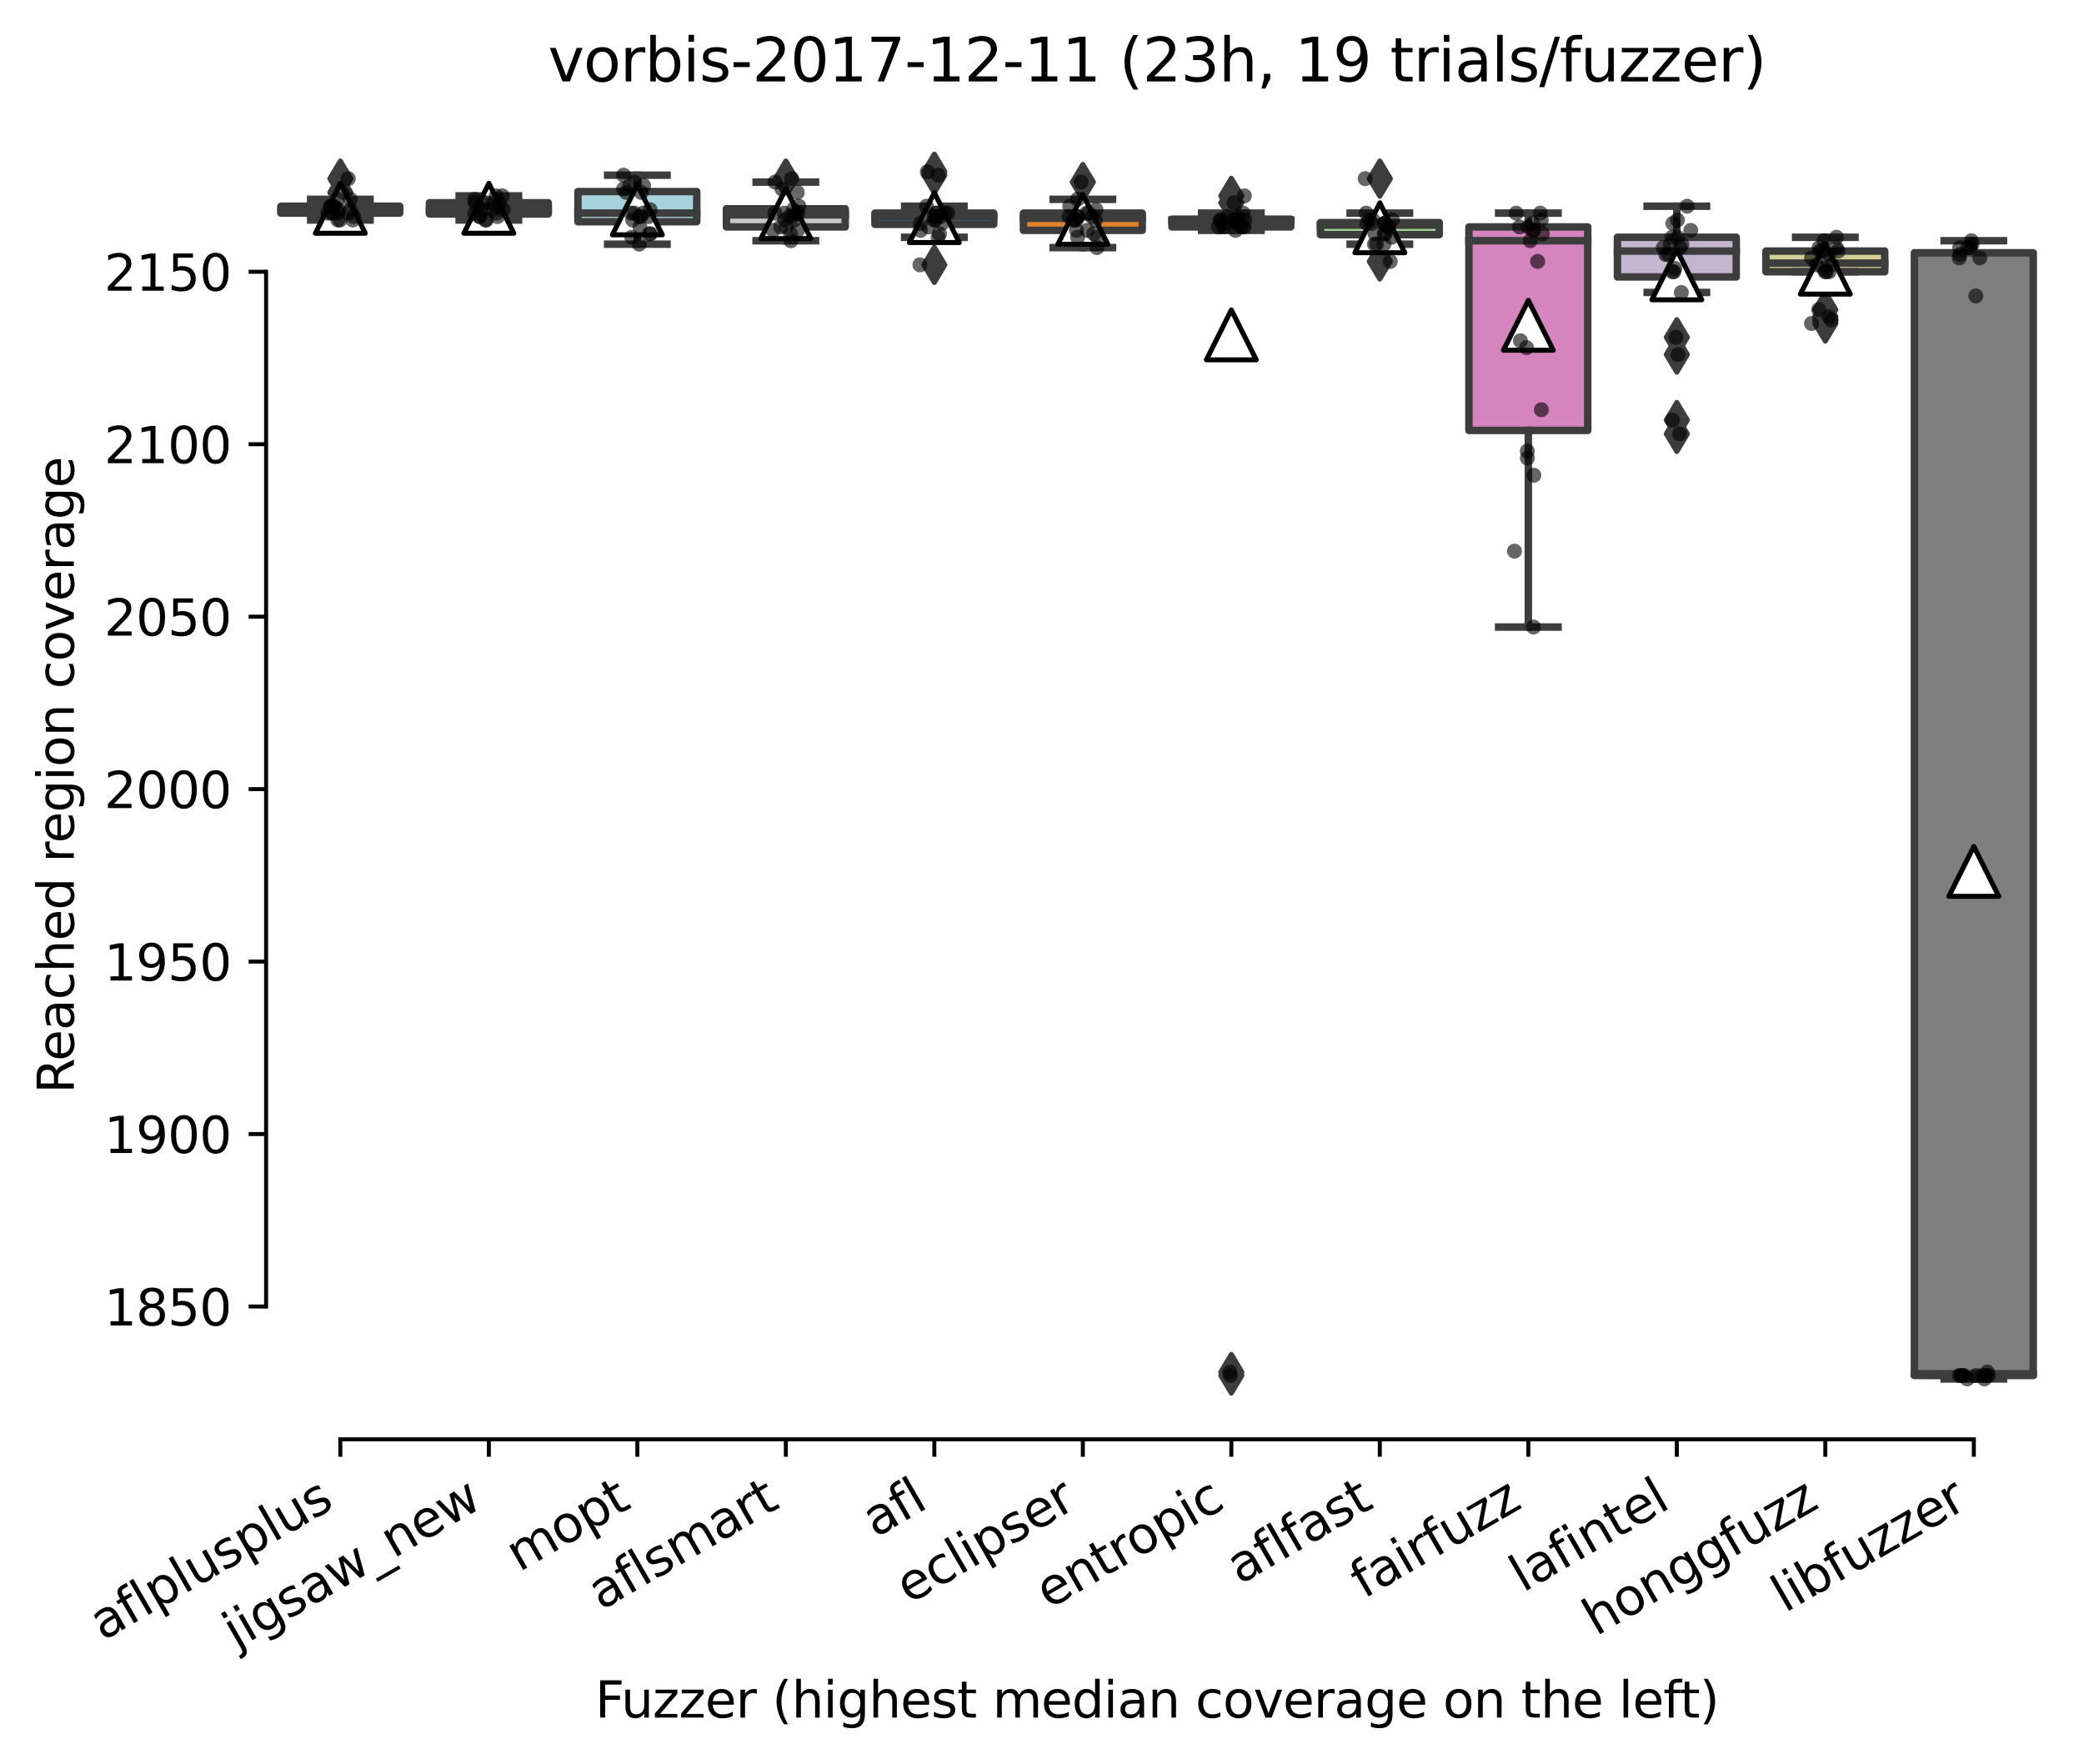 <?xml version="1.0" encoding="utf-8" standalone="no"?>
<!DOCTYPE svg PUBLIC "-//W3C//DTD SVG 1.1//EN"
  "http://www.w3.org/Graphics/SVG/1.1/DTD/svg11.dtd">
<svg height="353.475pt" version="1.1" viewBox="0 0 417.648 353.475" width="417.648pt" xmlns="http://www.w3.org/2000/svg" xmlns:xlink="http://www.w3.org/1999/xlink">
 <defs>
  <style type="text/css">*{stroke-linecap:butt;stroke-linejoin:round;}</style>
 </defs>
 <g id="figure_1">
  <g id="patch_1">
   <path d="M 0 353.475 
L 417.648 353.475 
L 417.648 0 
L 0 0 
z
" style="fill:#ffffff;"/>
  </g>
  <g id="axes_1">
   <g id="patch_2">
    <path d="M 53.328 288.43 
L 410.448 288.43 
L 410.448 22.318 
L 53.328 22.318 
z
" style="fill:#ffffff;"/>
   </g>
   <g id="patch_3">
    <path clip-path="url(#pe5c901ca0a)" d="M 56.304 42.709 
L 80.112 42.709 
L 80.112 41.326 
L 56.304 41.326 
L 56.304 42.709 
z
" style="fill:#c03d3e;stroke:#3d3d3d;stroke-linejoin:miter;stroke-width:1.5;"/>
   </g>
   <g id="patch_4">
    <path clip-path="url(#pe5c901ca0a)" d="M 86.064 42.881 
L 109.872 42.881 
L 109.872 40.635 
L 86.064 40.635 
L 86.064 42.881 
z
" style="fill:#3a923a;stroke:#3d3d3d;stroke-linejoin:miter;stroke-width:1.5;"/>
   </g>
   <g id="patch_5">
    <path clip-path="url(#pe5c901ca0a)" d="M 115.824 44.437 
L 139.632 44.437 
L 139.632 38.389 
L 115.824 38.389 
L 115.824 44.437 
z
" style="fill:#a7d4dc;stroke:#3d3d3d;stroke-linejoin:miter;stroke-width:1.5;"/>
   </g>
   <g id="patch_6">
    <path clip-path="url(#pe5c901ca0a)" d="M 145.584 45.473 
L 169.392 45.473 
L 169.392 41.845 
L 145.584 41.845 
L 145.584 45.473 
z
" style="fill:#c7c7c7;stroke:#3d3d3d;stroke-linejoin:miter;stroke-width:1.5;"/>
   </g>
   <g id="patch_7">
    <path clip-path="url(#pe5c901ca0a)" d="M 175.344 44.955 
L 199.152 44.955 
L 199.152 42.709 
L 175.344 42.709 
L 175.344 44.955 
z
" style="fill:#3274a1;stroke:#3d3d3d;stroke-linejoin:miter;stroke-width:1.5;"/>
   </g>
   <g id="patch_8">
    <path clip-path="url(#pe5c901ca0a)" d="M 205.104 46.165 
L 228.912 46.165 
L 228.912 42.709 
L 205.104 42.709 
L 205.104 46.165 
z
" style="fill:#e1812c;stroke:#3d3d3d;stroke-linejoin:miter;stroke-width:1.5;"/>
   </g>
   <g id="patch_9">
    <path clip-path="url(#pe5c901ca0a)" d="M 234.864 45.473 
L 258.672 45.473 
L 258.672 43.918 
L 234.864 43.918 
L 234.864 45.473 
z
" style="fill:#f2a5a3;stroke:#3d3d3d;stroke-linejoin:miter;stroke-width:1.5;"/>
   </g>
   <g id="patch_10">
    <path clip-path="url(#pe5c901ca0a)" d="M 264.624 47.029 
L 288.432 47.029 
L 288.432 44.609 
L 264.624 44.609 
L 264.624 47.029 
z
" style="fill:#9fd495;stroke:#3d3d3d;stroke-linejoin:miter;stroke-width:1.5;"/>
   </g>
   <g id="patch_11">
    <path clip-path="url(#pe5c901ca0a)" d="M 294.384 86.254 
L 318.192 86.254 
L 318.192 45.473 
L 294.384 45.473 
L 294.384 86.254 
z
" style="fill:#d684bd;stroke:#3d3d3d;stroke-linejoin:miter;stroke-width:1.5;"/>
   </g>
   <g id="patch_12">
    <path clip-path="url(#pe5c901ca0a)" d="M 324.144 55.496 
L 347.952 55.496 
L 347.952 47.547 
L 324.144 47.547 
L 324.144 55.496 
z
" style="fill:#c4b5d0;stroke:#3d3d3d;stroke-linejoin:miter;stroke-width:1.5;"/>
   </g>
   <g id="patch_13">
    <path clip-path="url(#pe5c901ca0a)" d="M 353.904 54.459 
L 377.712 54.459 
L 377.712 50.312 
L 353.904 50.312 
L 353.904 54.459 
z
" style="fill:#d1d197;stroke:#3d3d3d;stroke-linejoin:miter;stroke-width:1.5;"/>
   </g>
   <g id="patch_14">
    <path clip-path="url(#pe5c901ca0a)" d="M 383.664 275.643 
L 407.472 275.643 
L 407.472 50.657 
L 383.664 50.657 
L 383.664 275.643 
z
" style="fill:#7f7f7f;stroke:#3d3d3d;stroke-linejoin:miter;stroke-width:1.5;"/>
   </g>
   <g id="matplotlib.axis_1">
    <g id="xtick_1">
     <g id="line2d_1">
      <defs>
       <path d="M 0 0 
L 0 3.5 
" id="m40b55b9a07" style="stroke:#000000;stroke-width:0.8;"/>
      </defs>
      <g>
       <use style="stroke:#000000;stroke-width:0.8;" x="68.208" xlink:href="#m40b55b9a07" y="288.43"/>
      </g>
     </g>
     <g id="text_1">
      <!-- aflplusplus -->
      <g transform="translate(20.599 328.897)rotate(-30)scale(0.1 -0.1)">
       <defs>
        <path d="M 2194 1759 
Q 1497 1759 1228 1600 
Q 959 1441 959 1056 
Q 959 750 1161 570 
Q 1363 391 1709 391 
Q 2188 391 2477 730 
Q 2766 1069 2766 1631 
L 2766 1759 
L 2194 1759 
z
M 3341 1997 
L 3341 0 
L 2766 0 
L 2766 531 
Q 2569 213 2275 61 
Q 1981 -91 1556 -91 
Q 1019 -91 701 211 
Q 384 513 384 1019 
Q 384 1609 779 1909 
Q 1175 2209 1959 2209 
L 2766 2209 
L 2766 2266 
Q 2766 2663 2505 2880 
Q 2244 3097 1772 3097 
Q 1472 3097 1187 3025 
Q 903 2953 641 2809 
L 641 3341 
Q 956 3463 1253 3523 
Q 1550 3584 1831 3584 
Q 2591 3584 2966 3190 
Q 3341 2797 3341 1997 
z
" id="DejaVuSans-61" transform="scale(0.016)"/>
        <path d="M 2375 4863 
L 2375 4384 
L 1825 4384 
Q 1516 4384 1395 4259 
Q 1275 4134 1275 3809 
L 1275 3500 
L 2222 3500 
L 2222 3053 
L 1275 3053 
L 1275 0 
L 697 0 
L 697 3053 
L 147 3053 
L 147 3500 
L 697 3500 
L 697 3744 
Q 697 4328 969 4595 
Q 1241 4863 1831 4863 
L 2375 4863 
z
" id="DejaVuSans-66" transform="scale(0.016)"/>
        <path d="M 603 4863 
L 1178 4863 
L 1178 0 
L 603 0 
L 603 4863 
z
" id="DejaVuSans-6c" transform="scale(0.016)"/>
        <path d="M 1159 525 
L 1159 -1331 
L 581 -1331 
L 581 3500 
L 1159 3500 
L 1159 2969 
Q 1341 3281 1617 3432 
Q 1894 3584 2278 3584 
Q 2916 3584 3314 3078 
Q 3713 2572 3713 1747 
Q 3713 922 3314 415 
Q 2916 -91 2278 -91 
Q 1894 -91 1617 61 
Q 1341 213 1159 525 
z
M 3116 1747 
Q 3116 2381 2855 2742 
Q 2594 3103 2138 3103 
Q 1681 3103 1420 2742 
Q 1159 2381 1159 1747 
Q 1159 1113 1420 752 
Q 1681 391 2138 391 
Q 2594 391 2855 752 
Q 3116 1113 3116 1747 
z
" id="DejaVuSans-70" transform="scale(0.016)"/>
        <path d="M 544 1381 
L 544 3500 
L 1119 3500 
L 1119 1403 
Q 1119 906 1312 657 
Q 1506 409 1894 409 
Q 2359 409 2629 706 
Q 2900 1003 2900 1516 
L 2900 3500 
L 3475 3500 
L 3475 0 
L 2900 0 
L 2900 538 
Q 2691 219 2414 64 
Q 2138 -91 1772 -91 
Q 1169 -91 856 284 
Q 544 659 544 1381 
z
M 1991 3584 
L 1991 3584 
z
" id="DejaVuSans-75" transform="scale(0.016)"/>
        <path d="M 2834 3397 
L 2834 2853 
Q 2591 2978 2328 3040 
Q 2066 3103 1784 3103 
Q 1356 3103 1142 2972 
Q 928 2841 928 2578 
Q 928 2378 1081 2264 
Q 1234 2150 1697 2047 
L 1894 2003 
Q 2506 1872 2764 1633 
Q 3022 1394 3022 966 
Q 3022 478 2636 193 
Q 2250 -91 1575 -91 
Q 1294 -91 989 -36 
Q 684 19 347 128 
L 347 722 
Q 666 556 975 473 
Q 1284 391 1588 391 
Q 1994 391 2212 530 
Q 2431 669 2431 922 
Q 2431 1156 2273 1281 
Q 2116 1406 1581 1522 
L 1381 1569 
Q 847 1681 609 1914 
Q 372 2147 372 2553 
Q 372 3047 722 3315 
Q 1072 3584 1716 3584 
Q 2034 3584 2315 3537 
Q 2597 3491 2834 3397 
z
" id="DejaVuSans-73" transform="scale(0.016)"/>
       </defs>
       <use xlink:href="#DejaVuSans-61"/>
       <use x="61.279" xlink:href="#DejaVuSans-66"/>
       <use x="96.484" xlink:href="#DejaVuSans-6c"/>
       <use x="124.268" xlink:href="#DejaVuSans-70"/>
       <use x="187.744" xlink:href="#DejaVuSans-6c"/>
       <use x="215.527" xlink:href="#DejaVuSans-75"/>
       <use x="278.906" xlink:href="#DejaVuSans-73"/>
       <use x="331.006" xlink:href="#DejaVuSans-70"/>
       <use x="394.482" xlink:href="#DejaVuSans-6c"/>
       <use x="422.266" xlink:href="#DejaVuSans-75"/>
       <use x="485.645" xlink:href="#DejaVuSans-73"/>
      </g>
     </g>
    </g>
    <g id="xtick_2">
     <g id="line2d_2">
      <g>
       <use style="stroke:#000000;stroke-width:0.8;" x="97.968" xlink:href="#m40b55b9a07" y="288.43"/>
      </g>
     </g>
     <g id="text_2">
      <!-- jigsaw_new -->
      <g transform="translate(47.349 330.555)rotate(-30)scale(0.1 -0.1)">
       <defs>
        <path d="M 603 3500 
L 1178 3500 
L 1178 -63 
Q 1178 -731 923 -1031 
Q 669 -1331 103 -1331 
L -116 -1331 
L -116 -844 
L 38 -844 
Q 366 -844 484 -692 
Q 603 -541 603 -63 
L 603 3500 
z
M 603 4863 
L 1178 4863 
L 1178 4134 
L 603 4134 
L 603 4863 
z
" id="DejaVuSans-6a" transform="scale(0.016)"/>
        <path d="M 603 3500 
L 1178 3500 
L 1178 0 
L 603 0 
L 603 3500 
z
M 603 4863 
L 1178 4863 
L 1178 4134 
L 603 4134 
L 603 4863 
z
" id="DejaVuSans-69" transform="scale(0.016)"/>
        <path d="M 2906 1791 
Q 2906 2416 2648 2759 
Q 2391 3103 1925 3103 
Q 1463 3103 1205 2759 
Q 947 2416 947 1791 
Q 947 1169 1205 825 
Q 1463 481 1925 481 
Q 2391 481 2648 825 
Q 2906 1169 2906 1791 
z
M 3481 434 
Q 3481 -459 3084 -895 
Q 2688 -1331 1869 -1331 
Q 1566 -1331 1297 -1286 
Q 1028 -1241 775 -1147 
L 775 -588 
Q 1028 -725 1275 -790 
Q 1522 -856 1778 -856 
Q 2344 -856 2625 -561 
Q 2906 -266 2906 331 
L 2906 616 
Q 2728 306 2450 153 
Q 2172 0 1784 0 
Q 1141 0 747 490 
Q 353 981 353 1791 
Q 353 2603 747 3093 
Q 1141 3584 1784 3584 
Q 2172 3584 2450 3431 
Q 2728 3278 2906 2969 
L 2906 3500 
L 3481 3500 
L 3481 434 
z
" id="DejaVuSans-67" transform="scale(0.016)"/>
        <path d="M 269 3500 
L 844 3500 
L 1563 769 
L 2278 3500 
L 2956 3500 
L 3675 769 
L 4391 3500 
L 4966 3500 
L 4050 0 
L 3372 0 
L 2619 2869 
L 1863 0 
L 1184 0 
L 269 3500 
z
" id="DejaVuSans-77" transform="scale(0.016)"/>
        <path d="M 3263 -1063 
L 3263 -1509 
L -63 -1509 
L -63 -1063 
L 3263 -1063 
z
" id="DejaVuSans-5f" transform="scale(0.016)"/>
        <path d="M 3513 2113 
L 3513 0 
L 2938 0 
L 2938 2094 
Q 2938 2591 2744 2837 
Q 2550 3084 2163 3084 
Q 1697 3084 1428 2787 
Q 1159 2491 1159 1978 
L 1159 0 
L 581 0 
L 581 3500 
L 1159 3500 
L 1159 2956 
Q 1366 3272 1645 3428 
Q 1925 3584 2291 3584 
Q 2894 3584 3203 3211 
Q 3513 2838 3513 2113 
z
" id="DejaVuSans-6e" transform="scale(0.016)"/>
        <path d="M 3597 1894 
L 3597 1613 
L 953 1613 
Q 991 1019 1311 708 
Q 1631 397 2203 397 
Q 2534 397 2845 478 
Q 3156 559 3463 722 
L 3463 178 
Q 3153 47 2828 -22 
Q 2503 -91 2169 -91 
Q 1331 -91 842 396 
Q 353 884 353 1716 
Q 353 2575 817 3079 
Q 1281 3584 2069 3584 
Q 2775 3584 3186 3129 
Q 3597 2675 3597 1894 
z
M 3022 2063 
Q 3016 2534 2758 2815 
Q 2500 3097 2075 3097 
Q 1594 3097 1305 2825 
Q 1016 2553 972 2059 
L 3022 2063 
z
" id="DejaVuSans-65" transform="scale(0.016)"/>
       </defs>
       <use xlink:href="#DejaVuSans-6a"/>
       <use x="27.783" xlink:href="#DejaVuSans-69"/>
       <use x="55.566" xlink:href="#DejaVuSans-67"/>
       <use x="119.043" xlink:href="#DejaVuSans-73"/>
       <use x="171.143" xlink:href="#DejaVuSans-61"/>
       <use x="232.422" xlink:href="#DejaVuSans-77"/>
       <use x="314.209" xlink:href="#DejaVuSans-5f"/>
       <use x="364.209" xlink:href="#DejaVuSans-6e"/>
       <use x="427.588" xlink:href="#DejaVuSans-65"/>
       <use x="489.111" xlink:href="#DejaVuSans-77"/>
      </g>
     </g>
    </g>
    <g id="xtick_3">
     <g id="line2d_3">
      <g>
       <use style="stroke:#000000;stroke-width:0.8;" x="127.728" xlink:href="#m40b55b9a07" y="288.43"/>
      </g>
     </g>
     <g id="text_3">
      <!-- mopt -->
      <g transform="translate(104.061 315.075)rotate(-30)scale(0.1 -0.1)">
       <defs>
        <path d="M 3328 2828 
Q 3544 3216 3844 3400 
Q 4144 3584 4550 3584 
Q 5097 3584 5394 3201 
Q 5691 2819 5691 2113 
L 5691 0 
L 5113 0 
L 5113 2094 
Q 5113 2597 4934 2840 
Q 4756 3084 4391 3084 
Q 3944 3084 3684 2787 
Q 3425 2491 3425 1978 
L 3425 0 
L 2847 0 
L 2847 2094 
Q 2847 2600 2669 2842 
Q 2491 3084 2119 3084 
Q 1678 3084 1418 2786 
Q 1159 2488 1159 1978 
L 1159 0 
L 581 0 
L 581 3500 
L 1159 3500 
L 1159 2956 
Q 1356 3278 1631 3431 
Q 1906 3584 2284 3584 
Q 2666 3584 2933 3390 
Q 3200 3197 3328 2828 
z
" id="DejaVuSans-6d" transform="scale(0.016)"/>
        <path d="M 1959 3097 
Q 1497 3097 1228 2736 
Q 959 2375 959 1747 
Q 959 1119 1226 758 
Q 1494 397 1959 397 
Q 2419 397 2687 759 
Q 2956 1122 2956 1747 
Q 2956 2369 2687 2733 
Q 2419 3097 1959 3097 
z
M 1959 3584 
Q 2709 3584 3137 3096 
Q 3566 2609 3566 1747 
Q 3566 888 3137 398 
Q 2709 -91 1959 -91 
Q 1206 -91 779 398 
Q 353 888 353 1747 
Q 353 2609 779 3096 
Q 1206 3584 1959 3584 
z
" id="DejaVuSans-6f" transform="scale(0.016)"/>
        <path d="M 1172 4494 
L 1172 3500 
L 2356 3500 
L 2356 3053 
L 1172 3053 
L 1172 1153 
Q 1172 725 1289 603 
Q 1406 481 1766 481 
L 2356 481 
L 2356 0 
L 1766 0 
Q 1100 0 847 248 
Q 594 497 594 1153 
L 594 3053 
L 172 3053 
L 172 3500 
L 594 3500 
L 594 4494 
L 1172 4494 
z
" id="DejaVuSans-74" transform="scale(0.016)"/>
       </defs>
       <use xlink:href="#DejaVuSans-6d"/>
       <use x="97.412" xlink:href="#DejaVuSans-6f"/>
       <use x="158.594" xlink:href="#DejaVuSans-70"/>
       <use x="222.07" xlink:href="#DejaVuSans-74"/>
      </g>
     </g>
    </g>
    <g id="xtick_4">
     <g id="line2d_4">
      <g>
       <use style="stroke:#000000;stroke-width:0.8;" x="157.488" xlink:href="#m40b55b9a07" y="288.43"/>
      </g>
     </g>
     <g id="text_4">
      <!-- aflsmart -->
      <g transform="translate(120.477 322.779)rotate(-30)scale(0.1 -0.1)">
       <defs>
        <path d="M 2631 2963 
Q 2534 3019 2420 3045 
Q 2306 3072 2169 3072 
Q 1681 3072 1420 2755 
Q 1159 2438 1159 1844 
L 1159 0 
L 581 0 
L 581 3500 
L 1159 3500 
L 1159 2956 
Q 1341 3275 1631 3429 
Q 1922 3584 2338 3584 
Q 2397 3584 2469 3576 
Q 2541 3569 2628 3553 
L 2631 2963 
z
" id="DejaVuSans-72" transform="scale(0.016)"/>
       </defs>
       <use xlink:href="#DejaVuSans-61"/>
       <use x="61.279" xlink:href="#DejaVuSans-66"/>
       <use x="96.484" xlink:href="#DejaVuSans-6c"/>
       <use x="124.268" xlink:href="#DejaVuSans-73"/>
       <use x="176.367" xlink:href="#DejaVuSans-6d"/>
       <use x="273.779" xlink:href="#DejaVuSans-61"/>
       <use x="335.059" xlink:href="#DejaVuSans-72"/>
       <use x="376.172" xlink:href="#DejaVuSans-74"/>
      </g>
     </g>
    </g>
    <g id="xtick_5">
     <g id="line2d_5">
      <g>
       <use style="stroke:#000000;stroke-width:0.8;" x="187.248" xlink:href="#m40b55b9a07" y="288.43"/>
      </g>
     </g>
     <g id="text_5">
      <!-- afl -->
      <g transform="translate(175.447 308.224)rotate(-30)scale(0.1 -0.1)">
       <use xlink:href="#DejaVuSans-61"/>
       <use x="61.279" xlink:href="#DejaVuSans-66"/>
       <use x="96.484" xlink:href="#DejaVuSans-6c"/>
      </g>
     </g>
    </g>
    <g id="xtick_6">
     <g id="line2d_6">
      <g>
       <use style="stroke:#000000;stroke-width:0.8;" x="217.008" xlink:href="#m40b55b9a07" y="288.43"/>
      </g>
     </g>
     <g id="text_6">
      <!-- eclipser -->
      <g transform="translate(182.168 321.525)rotate(-30)scale(0.1 -0.1)">
       <defs>
        <path d="M 3122 3366 
L 3122 2828 
Q 2878 2963 2633 3030 
Q 2388 3097 2138 3097 
Q 1578 3097 1268 2742 
Q 959 2388 959 1747 
Q 959 1106 1268 751 
Q 1578 397 2138 397 
Q 2388 397 2633 464 
Q 2878 531 3122 666 
L 3122 134 
Q 2881 22 2623 -34 
Q 2366 -91 2075 -91 
Q 1284 -91 818 406 
Q 353 903 353 1747 
Q 353 2603 823 3093 
Q 1294 3584 2113 3584 
Q 2378 3584 2631 3529 
Q 2884 3475 3122 3366 
z
" id="DejaVuSans-63" transform="scale(0.016)"/>
       </defs>
       <use xlink:href="#DejaVuSans-65"/>
       <use x="61.523" xlink:href="#DejaVuSans-63"/>
       <use x="116.504" xlink:href="#DejaVuSans-6c"/>
       <use x="144.287" xlink:href="#DejaVuSans-69"/>
       <use x="172.07" xlink:href="#DejaVuSans-70"/>
       <use x="235.547" xlink:href="#DejaVuSans-73"/>
       <use x="287.646" xlink:href="#DejaVuSans-65"/>
       <use x="349.17" xlink:href="#DejaVuSans-72"/>
      </g>
     </g>
    </g>
    <g id="xtick_7">
     <g id="line2d_7">
      <g>
       <use style="stroke:#000000;stroke-width:0.8;" x="246.768" xlink:href="#m40b55b9a07" y="288.43"/>
      </g>
     </g>
     <g id="text_7">
      <!-- entropic -->
      <g transform="translate(210.186 322.531)rotate(-30)scale(0.1 -0.1)">
       <use xlink:href="#DejaVuSans-65"/>
       <use x="61.523" xlink:href="#DejaVuSans-6e"/>
       <use x="124.902" xlink:href="#DejaVuSans-74"/>
       <use x="164.111" xlink:href="#DejaVuSans-72"/>
       <use x="202.975" xlink:href="#DejaVuSans-6f"/>
       <use x="264.156" xlink:href="#DejaVuSans-70"/>
       <use x="327.633" xlink:href="#DejaVuSans-69"/>
       <use x="355.416" xlink:href="#DejaVuSans-63"/>
      </g>
     </g>
    </g>
    <g id="xtick_8">
     <g id="line2d_8">
      <g>
       <use style="stroke:#000000;stroke-width:0.8;" x="276.528" xlink:href="#m40b55b9a07" y="288.43"/>
      </g>
     </g>
     <g id="text_8">
      <!-- aflfast -->
      <g transform="translate(248.464 317.613)rotate(-30)scale(0.1 -0.1)">
       <use xlink:href="#DejaVuSans-61"/>
       <use x="61.279" xlink:href="#DejaVuSans-66"/>
       <use x="96.484" xlink:href="#DejaVuSans-6c"/>
       <use x="124.268" xlink:href="#DejaVuSans-66"/>
       <use x="159.473" xlink:href="#DejaVuSans-61"/>
       <use x="220.752" xlink:href="#DejaVuSans-73"/>
       <use x="272.852" xlink:href="#DejaVuSans-74"/>
      </g>
     </g>
    </g>
    <g id="xtick_9">
     <g id="line2d_9">
      <g>
       <use style="stroke:#000000;stroke-width:0.8;" x="306.288" xlink:href="#m40b55b9a07" y="288.43"/>
      </g>
     </g>
     <g id="text_9">
      <!-- fairfuzz -->
      <g transform="translate(273.299 320.457)rotate(-30)scale(0.1 -0.1)">
       <defs>
        <path d="M 353 3500 
L 3084 3500 
L 3084 2975 
L 922 459 
L 3084 459 
L 3084 0 
L 275 0 
L 275 525 
L 2438 3041 
L 353 3041 
L 353 3500 
z
" id="DejaVuSans-7a" transform="scale(0.016)"/>
       </defs>
       <use xlink:href="#DejaVuSans-66"/>
       <use x="35.205" xlink:href="#DejaVuSans-61"/>
       <use x="96.484" xlink:href="#DejaVuSans-69"/>
       <use x="124.268" xlink:href="#DejaVuSans-72"/>
       <use x="165.381" xlink:href="#DejaVuSans-66"/>
       <use x="200.586" xlink:href="#DejaVuSans-75"/>
       <use x="263.965" xlink:href="#DejaVuSans-7a"/>
       <use x="316.455" xlink:href="#DejaVuSans-7a"/>
      </g>
     </g>
    </g>
    <g id="xtick_10">
     <g id="line2d_10">
      <g>
       <use style="stroke:#000000;stroke-width:0.8;" x="336.048" xlink:href="#m40b55b9a07" y="288.43"/>
      </g>
     </g>
     <g id="text_10">
      <!-- lafintel -->
      <g transform="translate(305.222 319.207)rotate(-30)scale(0.1 -0.1)">
       <use xlink:href="#DejaVuSans-6c"/>
       <use x="27.783" xlink:href="#DejaVuSans-61"/>
       <use x="89.062" xlink:href="#DejaVuSans-66"/>
       <use x="124.268" xlink:href="#DejaVuSans-69"/>
       <use x="152.051" xlink:href="#DejaVuSans-6e"/>
       <use x="215.43" xlink:href="#DejaVuSans-74"/>
       <use x="254.639" xlink:href="#DejaVuSans-65"/>
       <use x="316.162" xlink:href="#DejaVuSans-6c"/>
      </g>
     </g>
    </g>
    <g id="xtick_11">
     <g id="line2d_11">
      <g>
       <use style="stroke:#000000;stroke-width:0.8;" x="365.808" xlink:href="#m40b55b9a07" y="288.43"/>
      </g>
     </g>
     <g id="text_11">
      <!-- honggfuzz -->
      <g transform="translate(319.869 327.933)rotate(-30)scale(0.1 -0.1)">
       <defs>
        <path d="M 3513 2113 
L 3513 0 
L 2938 0 
L 2938 2094 
Q 2938 2591 2744 2837 
Q 2550 3084 2163 3084 
Q 1697 3084 1428 2787 
Q 1159 2491 1159 1978 
L 1159 0 
L 581 0 
L 581 4863 
L 1159 4863 
L 1159 2956 
Q 1366 3272 1645 3428 
Q 1925 3584 2291 3584 
Q 2894 3584 3203 3211 
Q 3513 2838 3513 2113 
z
" id="DejaVuSans-68" transform="scale(0.016)"/>
       </defs>
       <use xlink:href="#DejaVuSans-68"/>
       <use x="63.379" xlink:href="#DejaVuSans-6f"/>
       <use x="124.561" xlink:href="#DejaVuSans-6e"/>
       <use x="187.939" xlink:href="#DejaVuSans-67"/>
       <use x="251.416" xlink:href="#DejaVuSans-67"/>
       <use x="314.893" xlink:href="#DejaVuSans-66"/>
       <use x="350.098" xlink:href="#DejaVuSans-75"/>
       <use x="413.477" xlink:href="#DejaVuSans-7a"/>
       <use x="465.967" xlink:href="#DejaVuSans-7a"/>
      </g>
     </g>
    </g>
    <g id="xtick_12">
     <g id="line2d_12">
      <g>
       <use style="stroke:#000000;stroke-width:0.8;" x="395.568" xlink:href="#m40b55b9a07" y="288.43"/>
      </g>
     </g>
     <g id="text_12">
      <!-- libfuzzer -->
      <g transform="translate(357.702 323.272)rotate(-30)scale(0.1 -0.1)">
       <defs>
        <path d="M 3116 1747 
Q 3116 2381 2855 2742 
Q 2594 3103 2138 3103 
Q 1681 3103 1420 2742 
Q 1159 2381 1159 1747 
Q 1159 1113 1420 752 
Q 1681 391 2138 391 
Q 2594 391 2855 752 
Q 3116 1113 3116 1747 
z
M 1159 2969 
Q 1341 3281 1617 3432 
Q 1894 3584 2278 3584 
Q 2916 3584 3314 3078 
Q 3713 2572 3713 1747 
Q 3713 922 3314 415 
Q 2916 -91 2278 -91 
Q 1894 -91 1617 61 
Q 1341 213 1159 525 
L 1159 0 
L 581 0 
L 581 4863 
L 1159 4863 
L 1159 2969 
z
" id="DejaVuSans-62" transform="scale(0.016)"/>
       </defs>
       <use xlink:href="#DejaVuSans-6c"/>
       <use x="27.783" xlink:href="#DejaVuSans-69"/>
       <use x="55.566" xlink:href="#DejaVuSans-62"/>
       <use x="119.043" xlink:href="#DejaVuSans-66"/>
       <use x="154.248" xlink:href="#DejaVuSans-75"/>
       <use x="217.627" xlink:href="#DejaVuSans-7a"/>
       <use x="270.117" xlink:href="#DejaVuSans-7a"/>
       <use x="322.607" xlink:href="#DejaVuSans-65"/>
       <use x="384.131" xlink:href="#DejaVuSans-72"/>
      </g>
     </g>
    </g>
    <g id="text_13">
     <!-- Fuzzer (highest median coverage on the left) -->
     <g transform="translate(119.27 344.195)scale(0.1 -0.1)">
      <defs>
       <path d="M 628 4666 
L 3309 4666 
L 3309 4134 
L 1259 4134 
L 1259 2759 
L 3109 2759 
L 3109 2228 
L 1259 2228 
L 1259 0 
L 628 0 
L 628 4666 
z
" id="DejaVuSans-46" transform="scale(0.016)"/>
       <path id="DejaVuSans-20" transform="scale(0.016)"/>
       <path d="M 1984 4856 
Q 1566 4138 1362 3434 
Q 1159 2731 1159 2009 
Q 1159 1288 1364 580 
Q 1569 -128 1984 -844 
L 1484 -844 
Q 1016 -109 783 600 
Q 550 1309 550 2009 
Q 550 2706 781 3412 
Q 1013 4119 1484 4856 
L 1984 4856 
z
" id="DejaVuSans-28" transform="scale(0.016)"/>
       <path d="M 2906 2969 
L 2906 4863 
L 3481 4863 
L 3481 0 
L 2906 0 
L 2906 525 
Q 2725 213 2448 61 
Q 2172 -91 1784 -91 
Q 1150 -91 751 415 
Q 353 922 353 1747 
Q 353 2572 751 3078 
Q 1150 3584 1784 3584 
Q 2172 3584 2448 3432 
Q 2725 3281 2906 2969 
z
M 947 1747 
Q 947 1113 1208 752 
Q 1469 391 1925 391 
Q 2381 391 2643 752 
Q 2906 1113 2906 1747 
Q 2906 2381 2643 2742 
Q 2381 3103 1925 3103 
Q 1469 3103 1208 2742 
Q 947 2381 947 1747 
z
" id="DejaVuSans-64" transform="scale(0.016)"/>
       <path d="M 191 3500 
L 800 3500 
L 1894 563 
L 2988 3500 
L 3597 3500 
L 2284 0 
L 1503 0 
L 191 3500 
z
" id="DejaVuSans-76" transform="scale(0.016)"/>
       <path d="M 513 4856 
L 1013 4856 
Q 1481 4119 1714 3412 
Q 1947 2706 1947 2009 
Q 1947 1309 1714 600 
Q 1481 -109 1013 -844 
L 513 -844 
Q 928 -128 1133 580 
Q 1338 1288 1338 2009 
Q 1338 2731 1133 3434 
Q 928 4138 513 4856 
z
" id="DejaVuSans-29" transform="scale(0.016)"/>
      </defs>
      <use xlink:href="#DejaVuSans-46"/>
      <use x="52.02" xlink:href="#DejaVuSans-75"/>
      <use x="115.398" xlink:href="#DejaVuSans-7a"/>
      <use x="167.889" xlink:href="#DejaVuSans-7a"/>
      <use x="220.379" xlink:href="#DejaVuSans-65"/>
      <use x="281.902" xlink:href="#DejaVuSans-72"/>
      <use x="323.016" xlink:href="#DejaVuSans-20"/>
      <use x="354.803" xlink:href="#DejaVuSans-28"/>
      <use x="393.816" xlink:href="#DejaVuSans-68"/>
      <use x="457.195" xlink:href="#DejaVuSans-69"/>
      <use x="484.979" xlink:href="#DejaVuSans-67"/>
      <use x="548.455" xlink:href="#DejaVuSans-68"/>
      <use x="611.834" xlink:href="#DejaVuSans-65"/>
      <use x="673.357" xlink:href="#DejaVuSans-73"/>
      <use x="725.457" xlink:href="#DejaVuSans-74"/>
      <use x="764.666" xlink:href="#DejaVuSans-20"/>
      <use x="796.453" xlink:href="#DejaVuSans-6d"/>
      <use x="893.865" xlink:href="#DejaVuSans-65"/>
      <use x="955.389" xlink:href="#DejaVuSans-64"/>
      <use x="1018.865" xlink:href="#DejaVuSans-69"/>
      <use x="1046.648" xlink:href="#DejaVuSans-61"/>
      <use x="1107.928" xlink:href="#DejaVuSans-6e"/>
      <use x="1171.307" xlink:href="#DejaVuSans-20"/>
      <use x="1203.094" xlink:href="#DejaVuSans-63"/>
      <use x="1258.074" xlink:href="#DejaVuSans-6f"/>
      <use x="1319.256" xlink:href="#DejaVuSans-76"/>
      <use x="1378.436" xlink:href="#DejaVuSans-65"/>
      <use x="1439.959" xlink:href="#DejaVuSans-72"/>
      <use x="1481.072" xlink:href="#DejaVuSans-61"/>
      <use x="1542.352" xlink:href="#DejaVuSans-67"/>
      <use x="1605.828" xlink:href="#DejaVuSans-65"/>
      <use x="1667.352" xlink:href="#DejaVuSans-20"/>
      <use x="1699.139" xlink:href="#DejaVuSans-6f"/>
      <use x="1760.32" xlink:href="#DejaVuSans-6e"/>
      <use x="1823.699" xlink:href="#DejaVuSans-20"/>
      <use x="1855.486" xlink:href="#DejaVuSans-74"/>
      <use x="1894.695" xlink:href="#DejaVuSans-68"/>
      <use x="1958.074" xlink:href="#DejaVuSans-65"/>
      <use x="2019.598" xlink:href="#DejaVuSans-20"/>
      <use x="2051.385" xlink:href="#DejaVuSans-6c"/>
      <use x="2079.168" xlink:href="#DejaVuSans-65"/>
      <use x="2140.691" xlink:href="#DejaVuSans-66"/>
      <use x="2174.146" xlink:href="#DejaVuSans-74"/>
      <use x="2213.355" xlink:href="#DejaVuSans-29"/>
     </g>
    </g>
   </g>
   <g id="matplotlib.axis_2">
    <g id="ytick_1">
     <g id="line2d_13">
      <defs>
       <path d="M 0 0 
L -3.5 0 
" id="m94028158ec" style="stroke:#000000;stroke-width:0.8;"/>
      </defs>
      <g>
       <use style="stroke:#000000;stroke-width:0.8;" x="53.328" xlink:href="#m94028158ec" y="261.819"/>
      </g>
     </g>
     <g id="text_14">
      <!-- 1850 -->
      <g transform="translate(20.878 265.618)scale(0.1 -0.1)">
       <defs>
        <path d="M 794 531 
L 1825 531 
L 1825 4091 
L 703 3866 
L 703 4441 
L 1819 4666 
L 2450 4666 
L 2450 531 
L 3481 531 
L 3481 0 
L 794 0 
L 794 531 
z
" id="DejaVuSans-31" transform="scale(0.016)"/>
        <path d="M 2034 2216 
Q 1584 2216 1326 1975 
Q 1069 1734 1069 1313 
Q 1069 891 1326 650 
Q 1584 409 2034 409 
Q 2484 409 2743 651 
Q 3003 894 3003 1313 
Q 3003 1734 2745 1975 
Q 2488 2216 2034 2216 
z
M 1403 2484 
Q 997 2584 770 2862 
Q 544 3141 544 3541 
Q 544 4100 942 4425 
Q 1341 4750 2034 4750 
Q 2731 4750 3128 4425 
Q 3525 4100 3525 3541 
Q 3525 3141 3298 2862 
Q 3072 2584 2669 2484 
Q 3125 2378 3379 2068 
Q 3634 1759 3634 1313 
Q 3634 634 3220 271 
Q 2806 -91 2034 -91 
Q 1263 -91 848 271 
Q 434 634 434 1313 
Q 434 1759 690 2068 
Q 947 2378 1403 2484 
z
M 1172 3481 
Q 1172 3119 1398 2916 
Q 1625 2713 2034 2713 
Q 2441 2713 2670 2916 
Q 2900 3119 2900 3481 
Q 2900 3844 2670 4047 
Q 2441 4250 2034 4250 
Q 1625 4250 1398 4047 
Q 1172 3844 1172 3481 
z
" id="DejaVuSans-38" transform="scale(0.016)"/>
        <path d="M 691 4666 
L 3169 4666 
L 3169 4134 
L 1269 4134 
L 1269 2991 
Q 1406 3038 1543 3061 
Q 1681 3084 1819 3084 
Q 2600 3084 3056 2656 
Q 3513 2228 3513 1497 
Q 3513 744 3044 326 
Q 2575 -91 1722 -91 
Q 1428 -91 1123 -41 
Q 819 9 494 109 
L 494 744 
Q 775 591 1075 516 
Q 1375 441 1709 441 
Q 2250 441 2565 725 
Q 2881 1009 2881 1497 
Q 2881 1984 2565 2268 
Q 2250 2553 1709 2553 
Q 1456 2553 1204 2497 
Q 953 2441 691 2322 
L 691 4666 
z
" id="DejaVuSans-35" transform="scale(0.016)"/>
        <path d="M 2034 4250 
Q 1547 4250 1301 3770 
Q 1056 3291 1056 2328 
Q 1056 1369 1301 889 
Q 1547 409 2034 409 
Q 2525 409 2770 889 
Q 3016 1369 3016 2328 
Q 3016 3291 2770 3770 
Q 2525 4250 2034 4250 
z
M 2034 4750 
Q 2819 4750 3233 4129 
Q 3647 3509 3647 2328 
Q 3647 1150 3233 529 
Q 2819 -91 2034 -91 
Q 1250 -91 836 529 
Q 422 1150 422 2328 
Q 422 3509 836 4129 
Q 1250 4750 2034 4750 
z
" id="DejaVuSans-30" transform="scale(0.016)"/>
       </defs>
       <use xlink:href="#DejaVuSans-31"/>
       <use x="63.623" xlink:href="#DejaVuSans-38"/>
       <use x="127.246" xlink:href="#DejaVuSans-35"/>
       <use x="190.869" xlink:href="#DejaVuSans-30"/>
      </g>
     </g>
    </g>
    <g id="ytick_2">
     <g id="line2d_14">
      <g>
       <use style="stroke:#000000;stroke-width:0.8;" x="53.328" xlink:href="#m94028158ec" y="227.259"/>
      </g>
     </g>
     <g id="text_15">
      <!-- 1900 -->
      <g transform="translate(20.878 231.058)scale(0.1 -0.1)">
       <defs>
        <path d="M 703 97 
L 703 672 
Q 941 559 1184 500 
Q 1428 441 1663 441 
Q 2288 441 2617 861 
Q 2947 1281 2994 2138 
Q 2813 1869 2534 1725 
Q 2256 1581 1919 1581 
Q 1219 1581 811 2004 
Q 403 2428 403 3163 
Q 403 3881 828 4315 
Q 1253 4750 1959 4750 
Q 2769 4750 3195 4129 
Q 3622 3509 3622 2328 
Q 3622 1225 3098 567 
Q 2575 -91 1691 -91 
Q 1453 -91 1209 -44 
Q 966 3 703 97 
z
M 1959 2075 
Q 2384 2075 2632 2365 
Q 2881 2656 2881 3163 
Q 2881 3666 2632 3958 
Q 2384 4250 1959 4250 
Q 1534 4250 1286 3958 
Q 1038 3666 1038 3163 
Q 1038 2656 1286 2365 
Q 1534 2075 1959 2075 
z
" id="DejaVuSans-39" transform="scale(0.016)"/>
       </defs>
       <use xlink:href="#DejaVuSans-31"/>
       <use x="63.623" xlink:href="#DejaVuSans-39"/>
       <use x="127.246" xlink:href="#DejaVuSans-30"/>
       <use x="190.869" xlink:href="#DejaVuSans-30"/>
      </g>
     </g>
    </g>
    <g id="ytick_3">
     <g id="line2d_15">
      <g>
       <use style="stroke:#000000;stroke-width:0.8;" x="53.328" xlink:href="#m94028158ec" y="192.699"/>
      </g>
     </g>
     <g id="text_16">
      <!-- 1950 -->
      <g transform="translate(20.878 196.498)scale(0.1 -0.1)">
       <use xlink:href="#DejaVuSans-31"/>
       <use x="63.623" xlink:href="#DejaVuSans-39"/>
       <use x="127.246" xlink:href="#DejaVuSans-35"/>
       <use x="190.869" xlink:href="#DejaVuSans-30"/>
      </g>
     </g>
    </g>
    <g id="ytick_4">
     <g id="line2d_16">
      <g>
       <use style="stroke:#000000;stroke-width:0.8;" x="53.328" xlink:href="#m94028158ec" y="158.139"/>
      </g>
     </g>
     <g id="text_17">
      <!-- 2000 -->
      <g transform="translate(20.878 161.938)scale(0.1 -0.1)">
       <defs>
        <path d="M 1228 531 
L 3431 531 
L 3431 0 
L 469 0 
L 469 531 
Q 828 903 1448 1529 
Q 2069 2156 2228 2338 
Q 2531 2678 2651 2914 
Q 2772 3150 2772 3378 
Q 2772 3750 2511 3984 
Q 2250 4219 1831 4219 
Q 1534 4219 1204 4116 
Q 875 4013 500 3803 
L 500 4441 
Q 881 4594 1212 4672 
Q 1544 4750 1819 4750 
Q 2544 4750 2975 4387 
Q 3406 4025 3406 3419 
Q 3406 3131 3298 2873 
Q 3191 2616 2906 2266 
Q 2828 2175 2409 1742 
Q 1991 1309 1228 531 
z
" id="DejaVuSans-32" transform="scale(0.016)"/>
       </defs>
       <use xlink:href="#DejaVuSans-32"/>
       <use x="63.623" xlink:href="#DejaVuSans-30"/>
       <use x="127.246" xlink:href="#DejaVuSans-30"/>
       <use x="190.869" xlink:href="#DejaVuSans-30"/>
      </g>
     </g>
    </g>
    <g id="ytick_5">
     <g id="line2d_17">
      <g>
       <use style="stroke:#000000;stroke-width:0.8;" x="53.328" xlink:href="#m94028158ec" y="123.579"/>
      </g>
     </g>
     <g id="text_18">
      <!-- 2050 -->
      <g transform="translate(20.878 127.378)scale(0.1 -0.1)">
       <use xlink:href="#DejaVuSans-32"/>
       <use x="63.623" xlink:href="#DejaVuSans-30"/>
       <use x="127.246" xlink:href="#DejaVuSans-35"/>
       <use x="190.869" xlink:href="#DejaVuSans-30"/>
      </g>
     </g>
    </g>
    <g id="ytick_6">
     <g id="line2d_18">
      <g>
       <use style="stroke:#000000;stroke-width:0.8;" x="53.328" xlink:href="#m94028158ec" y="89.019"/>
      </g>
     </g>
     <g id="text_19">
      <!-- 2100 -->
      <g transform="translate(20.878 92.818)scale(0.1 -0.1)">
       <use xlink:href="#DejaVuSans-32"/>
       <use x="63.623" xlink:href="#DejaVuSans-31"/>
       <use x="127.246" xlink:href="#DejaVuSans-30"/>
       <use x="190.869" xlink:href="#DejaVuSans-30"/>
      </g>
     </g>
    </g>
    <g id="ytick_7">
     <g id="line2d_19">
      <g>
       <use style="stroke:#000000;stroke-width:0.8;" x="53.328" xlink:href="#m94028158ec" y="54.459"/>
      </g>
     </g>
     <g id="text_20">
      <!-- 2150 -->
      <g transform="translate(20.878 58.258)scale(0.1 -0.1)">
       <use xlink:href="#DejaVuSans-32"/>
       <use x="63.623" xlink:href="#DejaVuSans-31"/>
       <use x="127.246" xlink:href="#DejaVuSans-35"/>
       <use x="190.869" xlink:href="#DejaVuSans-30"/>
      </g>
     </g>
    </g>
    <g id="text_21">
     <!-- Reached region coverage -->
     <g transform="translate(14.798 219.137)rotate(-90)scale(0.1 -0.1)">
      <defs>
       <path d="M 2841 2188 
Q 3044 2119 3236 1894 
Q 3428 1669 3622 1275 
L 4263 0 
L 3584 0 
L 2988 1197 
Q 2756 1666 2539 1819 
Q 2322 1972 1947 1972 
L 1259 1972 
L 1259 0 
L 628 0 
L 628 4666 
L 2053 4666 
Q 2853 4666 3247 4331 
Q 3641 3997 3641 3322 
Q 3641 2881 3436 2590 
Q 3231 2300 2841 2188 
z
M 1259 4147 
L 1259 2491 
L 2053 2491 
Q 2509 2491 2742 2702 
Q 2975 2913 2975 3322 
Q 2975 3731 2742 3939 
Q 2509 4147 2053 4147 
L 1259 4147 
z
" id="DejaVuSans-52" transform="scale(0.016)"/>
      </defs>
      <use xlink:href="#DejaVuSans-52"/>
      <use x="64.982" xlink:href="#DejaVuSans-65"/>
      <use x="126.506" xlink:href="#DejaVuSans-61"/>
      <use x="187.785" xlink:href="#DejaVuSans-63"/>
      <use x="242.766" xlink:href="#DejaVuSans-68"/>
      <use x="306.145" xlink:href="#DejaVuSans-65"/>
      <use x="367.668" xlink:href="#DejaVuSans-64"/>
      <use x="431.145" xlink:href="#DejaVuSans-20"/>
      <use x="462.932" xlink:href="#DejaVuSans-72"/>
      <use x="501.795" xlink:href="#DejaVuSans-65"/>
      <use x="563.318" xlink:href="#DejaVuSans-67"/>
      <use x="626.795" xlink:href="#DejaVuSans-69"/>
      <use x="654.578" xlink:href="#DejaVuSans-6f"/>
      <use x="715.76" xlink:href="#DejaVuSans-6e"/>
      <use x="779.139" xlink:href="#DejaVuSans-20"/>
      <use x="810.926" xlink:href="#DejaVuSans-63"/>
      <use x="865.906" xlink:href="#DejaVuSans-6f"/>
      <use x="927.088" xlink:href="#DejaVuSans-76"/>
      <use x="986.268" xlink:href="#DejaVuSans-65"/>
      <use x="1047.791" xlink:href="#DejaVuSans-72"/>
      <use x="1088.904" xlink:href="#DejaVuSans-61"/>
      <use x="1150.184" xlink:href="#DejaVuSans-67"/>
      <use x="1213.66" xlink:href="#DejaVuSans-65"/>
     </g>
    </g>
   </g>
   <g id="line2d_20">
    <path clip-path="url(#pe5c901ca0a)" d="M 68.208 42.709 
L 68.208 44.091 
" style="fill:none;stroke:#3d3d3d;stroke-linecap:square;stroke-width:1.5;"/>
   </g>
   <g id="line2d_21">
    <path clip-path="url(#pe5c901ca0a)" d="M 68.208 41.326 
L 68.208 39.944 
" style="fill:none;stroke:#3d3d3d;stroke-linecap:square;stroke-width:1.5;"/>
   </g>
   <g id="line2d_22">
    <path clip-path="url(#pe5c901ca0a)" d="M 62.256 44.091 
L 74.16 44.091 
" style="fill:none;stroke:#3d3d3d;stroke-linecap:square;stroke-width:1.5;"/>
   </g>
   <g id="line2d_23">
    <path clip-path="url(#pe5c901ca0a)" d="M 62.256 39.944 
L 74.16 39.944 
" style="fill:none;stroke:#3d3d3d;stroke-linecap:square;stroke-width:1.5;"/>
   </g>
   <g id="line2d_24">
    <defs>
     <path d="M -0 3.536 
L 2.121 0 
L -0 -3.536 
L -2.121 -0 
z
" id="m57f692853b" style="stroke:#3d3d3d;stroke-linejoin:miter;"/>
    </defs>
    <g clip-path="url(#pe5c901ca0a)">
     <use style="fill:#3d3d3d;stroke:#3d3d3d;stroke-linejoin:miter;" x="68.208" xlink:href="#m57f692853b" y="38.561"/>
     <use style="fill:#3d3d3d;stroke:#3d3d3d;stroke-linejoin:miter;" x="68.208" xlink:href="#m57f692853b" y="35.797"/>
    </g>
   </g>
   <g id="line2d_25">
    <path clip-path="url(#pe5c901ca0a)" d="M 97.968 42.881 
L 97.968 44.091 
" style="fill:none;stroke:#3d3d3d;stroke-linecap:square;stroke-width:1.5;"/>
   </g>
   <g id="line2d_26">
    <path clip-path="url(#pe5c901ca0a)" d="M 97.968 40.635 
L 97.968 39.253 
" style="fill:none;stroke:#3d3d3d;stroke-linecap:square;stroke-width:1.5;"/>
   </g>
   <g id="line2d_27">
    <path clip-path="url(#pe5c901ca0a)" d="M 92.016 44.091 
L 103.92 44.091 
" style="fill:none;stroke:#3d3d3d;stroke-linecap:square;stroke-width:1.5;"/>
   </g>
   <g id="line2d_28">
    <path clip-path="url(#pe5c901ca0a)" d="M 92.016 39.253 
L 103.92 39.253 
" style="fill:none;stroke:#3d3d3d;stroke-linecap:square;stroke-width:1.5;"/>
   </g>
   <g id="line2d_29"/>
   <g id="line2d_30">
    <path clip-path="url(#pe5c901ca0a)" d="M 127.728 44.437 
L 127.728 48.929 
" style="fill:none;stroke:#3d3d3d;stroke-linecap:square;stroke-width:1.5;"/>
   </g>
   <g id="line2d_31">
    <path clip-path="url(#pe5c901ca0a)" d="M 127.728 38.389 
L 127.728 35.105 
" style="fill:none;stroke:#3d3d3d;stroke-linecap:square;stroke-width:1.5;"/>
   </g>
   <g id="line2d_32">
    <path clip-path="url(#pe5c901ca0a)" d="M 121.776 48.929 
L 133.68 48.929 
" style="fill:none;stroke:#3d3d3d;stroke-linecap:square;stroke-width:1.5;"/>
   </g>
   <g id="line2d_33">
    <path clip-path="url(#pe5c901ca0a)" d="M 121.776 35.105 
L 133.68 35.105 
" style="fill:none;stroke:#3d3d3d;stroke-linecap:square;stroke-width:1.5;"/>
   </g>
   <g id="line2d_34"/>
   <g id="line2d_35">
    <path clip-path="url(#pe5c901ca0a)" d="M 157.488 45.473 
L 157.488 48.238 
" style="fill:none;stroke:#3d3d3d;stroke-linecap:square;stroke-width:1.5;"/>
   </g>
   <g id="line2d_36">
    <path clip-path="url(#pe5c901ca0a)" d="M 157.488 41.845 
L 157.488 36.488 
" style="fill:none;stroke:#3d3d3d;stroke-linecap:square;stroke-width:1.5;"/>
   </g>
   <g id="line2d_37">
    <path clip-path="url(#pe5c901ca0a)" d="M 151.536 48.238 
L 163.44 48.238 
" style="fill:none;stroke:#3d3d3d;stroke-linecap:square;stroke-width:1.5;"/>
   </g>
   <g id="line2d_38">
    <path clip-path="url(#pe5c901ca0a)" d="M 151.536 36.488 
L 163.44 36.488 
" style="fill:none;stroke:#3d3d3d;stroke-linecap:square;stroke-width:1.5;"/>
   </g>
   <g id="line2d_39">
    <g clip-path="url(#pe5c901ca0a)">
     <use style="fill:#3d3d3d;stroke:#3d3d3d;stroke-linejoin:miter;" x="157.488" xlink:href="#m57f692853b" y="35.797"/>
    </g>
   </g>
   <g id="line2d_40">
    <path clip-path="url(#pe5c901ca0a)" d="M 187.248 44.955 
L 187.248 47.547 
" style="fill:none;stroke:#3d3d3d;stroke-linecap:square;stroke-width:1.5;"/>
   </g>
   <g id="line2d_41">
    <path clip-path="url(#pe5c901ca0a)" d="M 187.248 42.709 
L 187.248 41.326 
" style="fill:none;stroke:#3d3d3d;stroke-linecap:square;stroke-width:1.5;"/>
   </g>
   <g id="line2d_42">
    <path clip-path="url(#pe5c901ca0a)" d="M 181.296 47.547 
L 193.2 47.547 
" style="fill:none;stroke:#3d3d3d;stroke-linecap:square;stroke-width:1.5;"/>
   </g>
   <g id="line2d_43">
    <path clip-path="url(#pe5c901ca0a)" d="M 181.296 41.326 
L 193.2 41.326 
" style="fill:none;stroke:#3d3d3d;stroke-linecap:square;stroke-width:1.5;"/>
   </g>
   <g id="line2d_44">
    <g clip-path="url(#pe5c901ca0a)">
     <use style="fill:#3d3d3d;stroke:#3d3d3d;stroke-linejoin:miter;" x="187.248" xlink:href="#m57f692853b" y="53.077"/>
     <use style="fill:#3d3d3d;stroke:#3d3d3d;stroke-linejoin:miter;" x="187.248" xlink:href="#m57f692853b" y="35.105"/>
     <use style="fill:#3d3d3d;stroke:#3d3d3d;stroke-linejoin:miter;" x="187.248" xlink:href="#m57f692853b" y="34.414"/>
    </g>
   </g>
   <g id="line2d_45">
    <path clip-path="url(#pe5c901ca0a)" d="M 217.008 46.165 
L 217.008 49.621 
" style="fill:none;stroke:#3d3d3d;stroke-linecap:square;stroke-width:1.5;"/>
   </g>
   <g id="line2d_46">
    <path clip-path="url(#pe5c901ca0a)" d="M 217.008 42.709 
L 217.008 39.944 
" style="fill:none;stroke:#3d3d3d;stroke-linecap:square;stroke-width:1.5;"/>
   </g>
   <g id="line2d_47">
    <path clip-path="url(#pe5c901ca0a)" d="M 211.056 49.621 
L 222.96 49.621 
" style="fill:none;stroke:#3d3d3d;stroke-linecap:square;stroke-width:1.5;"/>
   </g>
   <g id="line2d_48">
    <path clip-path="url(#pe5c901ca0a)" d="M 211.056 39.944 
L 222.96 39.944 
" style="fill:none;stroke:#3d3d3d;stroke-linecap:square;stroke-width:1.5;"/>
   </g>
   <g id="line2d_49">
    <g clip-path="url(#pe5c901ca0a)">
     <use style="fill:#3d3d3d;stroke:#3d3d3d;stroke-linejoin:miter;" x="217.008" xlink:href="#m57f692853b" y="36.488"/>
    </g>
   </g>
   <g id="line2d_50">
    <path clip-path="url(#pe5c901ca0a)" d="M 246.768 45.473 
L 246.768 46.165 
" style="fill:none;stroke:#3d3d3d;stroke-linecap:square;stroke-width:1.5;"/>
   </g>
   <g id="line2d_51">
    <path clip-path="url(#pe5c901ca0a)" d="M 246.768 43.918 
L 246.768 42.709 
" style="fill:none;stroke:#3d3d3d;stroke-linecap:square;stroke-width:1.5;"/>
   </g>
   <g id="line2d_52">
    <path clip-path="url(#pe5c901ca0a)" d="M 240.816 46.165 
L 252.72 46.165 
" style="fill:none;stroke:#3d3d3d;stroke-linecap:square;stroke-width:1.5;"/>
   </g>
   <g id="line2d_53">
    <path clip-path="url(#pe5c901ca0a)" d="M 240.816 42.709 
L 252.72 42.709 
" style="fill:none;stroke:#3d3d3d;stroke-linecap:square;stroke-width:1.5;"/>
   </g>
   <g id="line2d_54">
    <g clip-path="url(#pe5c901ca0a)">
     <use style="fill:#3d3d3d;stroke:#3d3d3d;stroke-linejoin:miter;" x="246.768" xlink:href="#m57f692853b" y="275.643"/>
     <use style="fill:#3d3d3d;stroke:#3d3d3d;stroke-linejoin:miter;" x="246.768" xlink:href="#m57f692853b" y="274.952"/>
     <use style="fill:#3d3d3d;stroke:#3d3d3d;stroke-linejoin:miter;" x="246.768" xlink:href="#m57f692853b" y="39.253"/>
     <use style="fill:#3d3d3d;stroke:#3d3d3d;stroke-linejoin:miter;" x="246.768" xlink:href="#m57f692853b" y="40.635"/>
    </g>
   </g>
   <g id="line2d_55">
    <path clip-path="url(#pe5c901ca0a)" d="M 276.528 47.029 
L 276.528 48.929 
" style="fill:none;stroke:#3d3d3d;stroke-linecap:square;stroke-width:1.5;"/>
   </g>
   <g id="line2d_56">
    <path clip-path="url(#pe5c901ca0a)" d="M 276.528 44.609 
L 276.528 42.709 
" style="fill:none;stroke:#3d3d3d;stroke-linecap:square;stroke-width:1.5;"/>
   </g>
   <g id="line2d_57">
    <path clip-path="url(#pe5c901ca0a)" d="M 270.576 48.929 
L 282.48 48.929 
" style="fill:none;stroke:#3d3d3d;stroke-linecap:square;stroke-width:1.5;"/>
   </g>
   <g id="line2d_58">
    <path clip-path="url(#pe5c901ca0a)" d="M 270.576 42.709 
L 282.48 42.709 
" style="fill:none;stroke:#3d3d3d;stroke-linecap:square;stroke-width:1.5;"/>
   </g>
   <g id="line2d_59">
    <g clip-path="url(#pe5c901ca0a)">
     <use style="fill:#3d3d3d;stroke:#3d3d3d;stroke-linejoin:miter;" x="276.528" xlink:href="#m57f692853b" y="52.385"/>
     <use style="fill:#3d3d3d;stroke:#3d3d3d;stroke-linejoin:miter;" x="276.528" xlink:href="#m57f692853b" y="35.797"/>
    </g>
   </g>
   <g id="line2d_60">
    <path clip-path="url(#pe5c901ca0a)" d="M 306.288 86.254 
L 306.288 125.653 
" style="fill:none;stroke:#3d3d3d;stroke-linecap:square;stroke-width:1.5;"/>
   </g>
   <g id="line2d_61">
    <path clip-path="url(#pe5c901ca0a)" d="M 306.288 45.473 
L 306.288 42.709 
" style="fill:none;stroke:#3d3d3d;stroke-linecap:square;stroke-width:1.5;"/>
   </g>
   <g id="line2d_62">
    <path clip-path="url(#pe5c901ca0a)" d="M 300.336 125.653 
L 312.24 125.653 
" style="fill:none;stroke:#3d3d3d;stroke-linecap:square;stroke-width:1.5;"/>
   </g>
   <g id="line2d_63">
    <path clip-path="url(#pe5c901ca0a)" d="M 300.336 42.709 
L 312.24 42.709 
" style="fill:none;stroke:#3d3d3d;stroke-linecap:square;stroke-width:1.5;"/>
   </g>
   <g id="line2d_64"/>
   <g id="line2d_65">
    <path clip-path="url(#pe5c901ca0a)" d="M 336.048 55.496 
L 336.048 58.606 
" style="fill:none;stroke:#3d3d3d;stroke-linecap:square;stroke-width:1.5;"/>
   </g>
   <g id="line2d_66">
    <path clip-path="url(#pe5c901ca0a)" d="M 336.048 47.547 
L 336.048 41.326 
" style="fill:none;stroke:#3d3d3d;stroke-linecap:square;stroke-width:1.5;"/>
   </g>
   <g id="line2d_67">
    <path clip-path="url(#pe5c901ca0a)" d="M 330.096 58.606 
L 342 58.606 
" style="fill:none;stroke:#3d3d3d;stroke-linecap:square;stroke-width:1.5;"/>
   </g>
   <g id="line2d_68">
    <path clip-path="url(#pe5c901ca0a)" d="M 330.096 41.326 
L 342 41.326 
" style="fill:none;stroke:#3d3d3d;stroke-linecap:square;stroke-width:1.5;"/>
   </g>
   <g id="line2d_69">
    <g clip-path="url(#pe5c901ca0a)">
     <use style="fill:#3d3d3d;stroke:#3d3d3d;stroke-linejoin:miter;" x="336.048" xlink:href="#m57f692853b" y="84.181"/>
     <use style="fill:#3d3d3d;stroke:#3d3d3d;stroke-linejoin:miter;" x="336.048" xlink:href="#m57f692853b" y="67.592"/>
     <use style="fill:#3d3d3d;stroke:#3d3d3d;stroke-linejoin:miter;" x="336.048" xlink:href="#m57f692853b" y="86.945"/>
     <use style="fill:#3d3d3d;stroke:#3d3d3d;stroke-linejoin:miter;" x="336.048" xlink:href="#m57f692853b" y="71.048"/>
    </g>
   </g>
   <g id="line2d_70">
    <path clip-path="url(#pe5c901ca0a)" d="M 365.808 54.459 
L 365.808 54.459 
" style="fill:none;stroke:#3d3d3d;stroke-linecap:square;stroke-width:1.5;"/>
   </g>
   <g id="line2d_71">
    <path clip-path="url(#pe5c901ca0a)" d="M 365.808 50.312 
L 365.808 47.547 
" style="fill:none;stroke:#3d3d3d;stroke-linecap:square;stroke-width:1.5;"/>
   </g>
   <g id="line2d_72">
    <path clip-path="url(#pe5c901ca0a)" d="M 359.856 54.459 
L 371.76 54.459 
" style="fill:none;stroke:#3d3d3d;stroke-linecap:square;stroke-width:1.5;"/>
   </g>
   <g id="line2d_73">
    <path clip-path="url(#pe5c901ca0a)" d="M 359.856 47.547 
L 371.76 47.547 
" style="fill:none;stroke:#3d3d3d;stroke-linecap:square;stroke-width:1.5;"/>
   </g>
   <g id="line2d_74">
    <g clip-path="url(#pe5c901ca0a)">
     <use style="fill:#3d3d3d;stroke:#3d3d3d;stroke-linejoin:miter;" x="365.808" xlink:href="#m57f692853b" y="63.445"/>
     <use style="fill:#3d3d3d;stroke:#3d3d3d;stroke-linejoin:miter;" x="365.808" xlink:href="#m57f692853b" y="64.136"/>
     <use style="fill:#3d3d3d;stroke:#3d3d3d;stroke-linejoin:miter;" x="365.808" xlink:href="#m57f692853b" y="62.062"/>
     <use style="fill:#3d3d3d;stroke:#3d3d3d;stroke-linejoin:miter;" x="365.808" xlink:href="#m57f692853b" y="64.827"/>
    </g>
   </g>
   <g id="line2d_75">
    <path clip-path="url(#pe5c901ca0a)" d="M 395.568 275.643 
L 395.568 276.334 
" style="fill:none;stroke:#3d3d3d;stroke-linecap:square;stroke-width:1.5;"/>
   </g>
   <g id="line2d_76">
    <path clip-path="url(#pe5c901ca0a)" d="M 395.568 50.657 
L 395.568 48.238 
" style="fill:none;stroke:#3d3d3d;stroke-linecap:square;stroke-width:1.5;"/>
   </g>
   <g id="line2d_77">
    <path clip-path="url(#pe5c901ca0a)" d="M 389.616 276.334 
L 401.52 276.334 
" style="fill:none;stroke:#3d3d3d;stroke-linecap:square;stroke-width:1.5;"/>
   </g>
   <g id="line2d_78">
    <path clip-path="url(#pe5c901ca0a)" d="M 389.616 48.238 
L 401.52 48.238 
" style="fill:none;stroke:#3d3d3d;stroke-linecap:square;stroke-width:1.5;"/>
   </g>
   <g id="line2d_79"/>
   <g id="line2d_80">
    <path clip-path="url(#pe5c901ca0a)" d="M 56.304 42.017 
L 80.112 42.017 
" style="fill:none;stroke:#3d3d3d;stroke-linecap:square;stroke-width:1.5;"/>
   </g>
   <g id="line2d_81">
    <defs>
     <path d="M 0 -5 
L -5 5 
L 5 5 
z
" id="m5af8e5b9ec" style="stroke:#000000;stroke-linejoin:miter;"/>
    </defs>
    <g clip-path="url(#pe5c901ca0a)">
     <use style="fill:#ffffff;stroke:#000000;stroke-linejoin:miter;" x="68.208" xlink:href="#m5af8e5b9ec" y="41.741"/>
    </g>
   </g>
   <g id="line2d_82">
    <path clip-path="url(#pe5c901ca0a)" d="M 86.064 42.017 
L 109.872 42.017 
" style="fill:none;stroke:#3d3d3d;stroke-linecap:square;stroke-width:1.5;"/>
   </g>
   <g id="line2d_83">
    <g clip-path="url(#pe5c901ca0a)">
     <use style="fill:#ffffff;stroke:#000000;stroke-linejoin:miter;" x="97.968" xlink:href="#m5af8e5b9ec" y="41.741"/>
    </g>
   </g>
   <g id="line2d_84">
    <path clip-path="url(#pe5c901ca0a)" d="M 115.824 42.709 
L 139.632 42.709 
" style="fill:none;stroke:#3d3d3d;stroke-linecap:square;stroke-width:1.5;"/>
   </g>
   <g id="line2d_85">
    <g clip-path="url(#pe5c901ca0a)">
     <use style="fill:#ffffff;stroke:#000000;stroke-linejoin:miter;" x="127.728" xlink:href="#m5af8e5b9ec" y="42.052"/>
    </g>
   </g>
   <g id="line2d_86">
    <path clip-path="url(#pe5c901ca0a)" d="M 145.584 43.054 
L 169.392 43.054 
" style="fill:none;stroke:#3d3d3d;stroke-linecap:square;stroke-width:1.5;"/>
   </g>
   <g id="line2d_87">
    <g clip-path="url(#pe5c901ca0a)">
     <use style="fill:#ffffff;stroke:#000000;stroke-linejoin:miter;" x="157.488" xlink:href="#m5af8e5b9ec" y="42.812"/>
    </g>
   </g>
   <g id="line2d_88">
    <path clip-path="url(#pe5c901ca0a)" d="M 175.344 43.4 
L 199.152 43.4 
" style="fill:none;stroke:#3d3d3d;stroke-linecap:square;stroke-width:1.5;"/>
   </g>
   <g id="line2d_89">
    <g clip-path="url(#pe5c901ca0a)">
     <use style="fill:#ffffff;stroke:#000000;stroke-linejoin:miter;" x="187.248" xlink:href="#m5af8e5b9ec" y="43.607"/>
    </g>
   </g>
   <g id="line2d_90">
    <path clip-path="url(#pe5c901ca0a)" d="M 205.104 43.745 
L 228.912 43.745 
" style="fill:none;stroke:#3d3d3d;stroke-linecap:square;stroke-width:1.5;"/>
   </g>
   <g id="line2d_91">
    <g clip-path="url(#pe5c901ca0a)">
     <use style="fill:#ffffff;stroke:#000000;stroke-linejoin:miter;" x="217.008" xlink:href="#m5af8e5b9ec" y="43.953"/>
    </g>
   </g>
   <g id="line2d_92">
    <path clip-path="url(#pe5c901ca0a)" d="M 234.864 44.091 
L 258.672 44.091 
" style="fill:none;stroke:#3d3d3d;stroke-linecap:square;stroke-width:1.5;"/>
   </g>
   <g id="line2d_93">
    <g clip-path="url(#pe5c901ca0a)">
     <use style="fill:#ffffff;stroke:#000000;stroke-linejoin:miter;" x="246.768" xlink:href="#m5af8e5b9ec" y="67.108"/>
    </g>
   </g>
   <g id="line2d_94">
    <path clip-path="url(#pe5c901ca0a)" d="M 264.624 45.128 
L 288.432 45.128 
" style="fill:none;stroke:#3d3d3d;stroke-linecap:square;stroke-width:1.5;"/>
   </g>
   <g id="line2d_95">
    <g clip-path="url(#pe5c901ca0a)">
     <use style="fill:#ffffff;stroke:#000000;stroke-linejoin:miter;" x="276.528" xlink:href="#m5af8e5b9ec" y="45.646"/>
    </g>
   </g>
   <g id="line2d_96">
    <path clip-path="url(#pe5c901ca0a)" d="M 294.384 48.238 
L 318.192 48.238 
" style="fill:none;stroke:#3d3d3d;stroke-linecap:square;stroke-width:1.5;"/>
   </g>
   <g id="line2d_97">
    <g clip-path="url(#pe5c901ca0a)">
     <use style="fill:#ffffff;stroke:#000000;stroke-linejoin:miter;" x="306.288" xlink:href="#m5af8e5b9ec" y="65.191"/>
    </g>
   </g>
   <g id="line2d_98">
    <path clip-path="url(#pe5c901ca0a)" d="M 324.144 50.312 
L 347.952 50.312 
" style="fill:none;stroke:#3d3d3d;stroke-linecap:square;stroke-width:1.5;"/>
   </g>
   <g id="line2d_99">
    <g clip-path="url(#pe5c901ca0a)">
     <use style="fill:#ffffff;stroke:#000000;stroke-linejoin:miter;" x="336.048" xlink:href="#m5af8e5b9ec" y="55.081"/>
    </g>
   </g>
   <g id="line2d_100">
    <path clip-path="url(#pe5c901ca0a)" d="M 353.904 52.731 
L 377.712 52.731 
" style="fill:none;stroke:#3d3d3d;stroke-linecap:square;stroke-width:1.5;"/>
   </g>
   <g id="line2d_101">
    <g clip-path="url(#pe5c901ca0a)">
     <use style="fill:#ffffff;stroke:#000000;stroke-linejoin:miter;" x="365.808" xlink:href="#m5af8e5b9ec" y="53.941"/>
    </g>
   </g>
   <g id="line2d_102">
    <path clip-path="url(#pe5c901ca0a)" d="M 383.664 275.297 
L 407.472 275.297 
" style="fill:none;stroke:#3d3d3d;stroke-linecap:square;stroke-width:1.5;"/>
   </g>
   <g id="line2d_103">
    <g clip-path="url(#pe5c901ca0a)">
     <use style="fill:#ffffff;stroke:#000000;stroke-linejoin:miter;" x="395.568" xlink:href="#m5af8e5b9ec" y="174.624"/>
    </g>
   </g>
   <g id="patch_15">
    <path d="M 53.328 261.819 
L 53.328 54.459 
" style="fill:none;stroke:#000000;stroke-linecap:square;stroke-linejoin:miter;stroke-width:0.8;"/>
   </g>
   <g id="patch_16">
    <path d="M 68.208 288.43 
L 395.568 288.43 
" style="fill:none;stroke:#000000;stroke-linecap:square;stroke-linejoin:miter;stroke-width:0.8;"/>
   </g>
   <g id="PathCollection_1">
    <defs>
     <path d="M 0 1.5 
C 0.398 1.5 0.779 1.342 1.061 1.061 
C 1.342 0.779 1.5 0.398 1.5 -0 
C 1.5 -0.398 1.342 -0.779 1.061 -1.061 
C 0.779 -1.342 0.398 -1.5 0 -1.5 
C -0.398 -1.5 -0.779 -1.342 -1.061 -1.061 
C -1.342 -0.779 -1.5 -0.398 -1.5 0 
C -1.5 0.398 -1.342 0.779 -1.061 1.061 
C -0.779 1.342 -0.398 1.5 0 1.5 
z
" id="C0_0_519c957e4b"/>
    </defs>
    <g clip-path="url(#pe5c901ca0a)">
     <use style="fill-opacity:0.6;" x="70.184" xlink:href="#C0_0_519c957e4b" y="39.944"/>
    </g>
    <g clip-path="url(#pe5c901ca0a)">
     <use style="fill-opacity:0.6;" x="67.753" xlink:href="#C0_0_519c957e4b" y="42.709"/>
    </g>
    <g clip-path="url(#pe5c901ca0a)">
     <use style="fill-opacity:0.6;" x="67.717" xlink:href="#C0_0_519c957e4b" y="44.091"/>
    </g>
    <g clip-path="url(#pe5c901ca0a)">
     <use style="fill-opacity:0.6;" x="66.819" xlink:href="#C0_0_519c957e4b" y="41.326"/>
    </g>
    <g clip-path="url(#pe5c901ca0a)">
     <use style="fill-opacity:0.6;" x="68.627" xlink:href="#C0_0_519c957e4b" y="38.561"/>
    </g>
    <g clip-path="url(#pe5c901ca0a)">
     <use style="fill-opacity:0.6;" x="70.869" xlink:href="#C0_0_519c957e4b" y="43.4"/>
    </g>
    <g clip-path="url(#pe5c901ca0a)">
     <use style="fill-opacity:0.6;" x="65.703" xlink:href="#C0_0_519c957e4b" y="42.709"/>
    </g>
    <g clip-path="url(#pe5c901ca0a)">
     <use style="fill-opacity:0.6;" x="66.977" xlink:href="#C0_0_519c957e4b" y="41.326"/>
    </g>
    <g clip-path="url(#pe5c901ca0a)">
     <use style="fill-opacity:0.6;" x="68.125" xlink:href="#C0_0_519c957e4b" y="44.091"/>
    </g>
    <g clip-path="url(#pe5c901ca0a)">
     <use style="fill-opacity:0.6;" x="66.382" xlink:href="#C0_0_519c957e4b" y="42.709"/>
    </g>
    <g clip-path="url(#pe5c901ca0a)">
     <use style="fill-opacity:0.6;" x="67.954" xlink:href="#C0_0_519c957e4b" y="42.017"/>
    </g>
    <g clip-path="url(#pe5c901ca0a)">
     <use style="fill-opacity:0.6;" x="70.232" xlink:href="#C0_0_519c957e4b" y="42.017"/>
    </g>
    <g clip-path="url(#pe5c901ca0a)">
     <use style="fill-opacity:0.6;" x="67.632" xlink:href="#C0_0_519c957e4b" y="39.944"/>
    </g>
    <g clip-path="url(#pe5c901ca0a)">
     <use style="fill-opacity:0.6;" x="70.708" xlink:href="#C0_0_519c957e4b" y="44.091"/>
    </g>
    <g clip-path="url(#pe5c901ca0a)">
     <use style="fill-opacity:0.6;" x="66.401" xlink:href="#C0_0_519c957e4b" y="41.326"/>
    </g>
    <g clip-path="url(#pe5c901ca0a)">
     <use style="fill-opacity:0.6;" x="66.206" xlink:href="#C0_0_519c957e4b" y="41.326"/>
    </g>
    <g clip-path="url(#pe5c901ca0a)">
     <use style="fill-opacity:0.6;" x="69.804" xlink:href="#C0_0_519c957e4b" y="35.797"/>
    </g>
    <g clip-path="url(#pe5c901ca0a)">
     <use style="fill-opacity:0.6;" x="67.531" xlink:href="#C0_0_519c957e4b" y="42.017"/>
    </g>
    <g clip-path="url(#pe5c901ca0a)">
     <use style="fill-opacity:0.6;" x="69.866" xlink:href="#C0_0_519c957e4b" y="42.709"/>
    </g>
    <g clip-path="url(#pe5c901ca0a)">
     <use style="fill-opacity:0.6;" x="66.724" xlink:href="#C0_0_519c957e4b" y="42.709"/>
    </g>
   </g>
   <g id="PathCollection_2">
    <defs>
     <path d="M 0 1.5 
C 0.398 1.5 0.779 1.342 1.061 1.061 
C 1.342 0.779 1.5 0.398 1.5 -0 
C 1.5 -0.398 1.342 -0.779 1.061 -1.061 
C 0.779 -1.342 0.398 -1.5 0 -1.5 
C -0.398 -1.5 -0.779 -1.342 -1.061 -1.061 
C -1.342 -0.779 -1.5 -0.398 -1.5 0 
C -1.5 0.398 -1.342 0.779 -1.061 1.061 
C -0.779 1.342 -0.398 1.5 0 1.5 
z
" id="C1_0_edccfc4b41"/>
    </defs>
    <g clip-path="url(#pe5c901ca0a)">
     <use style="fill-opacity:0.6;" x="99.801" xlink:href="#C1_0_edccfc4b41" y="41.326"/>
    </g>
    <g clip-path="url(#pe5c901ca0a)">
     <use style="fill-opacity:0.6;" x="96.163" xlink:href="#C1_0_edccfc4b41" y="43.4"/>
    </g>
    <g clip-path="url(#pe5c901ca0a)">
     <use style="fill-opacity:0.6;" x="100.662" xlink:href="#C1_0_edccfc4b41" y="39.253"/>
    </g>
    <g clip-path="url(#pe5c901ca0a)">
     <use style="fill-opacity:0.6;" x="98.915" xlink:href="#C1_0_edccfc4b41" y="40.635"/>
    </g>
    <g clip-path="url(#pe5c901ca0a)">
     <use style="fill-opacity:0.6;" x="97.44" xlink:href="#C1_0_edccfc4b41" y="44.091"/>
    </g>
    <g clip-path="url(#pe5c901ca0a)">
     <use style="fill-opacity:0.6;" x="96.381" xlink:href="#C1_0_edccfc4b41" y="42.017"/>
    </g>
    <g clip-path="url(#pe5c901ca0a)">
     <use style="fill-opacity:0.6;" x="100.062" xlink:href="#C1_0_edccfc4b41" y="40.635"/>
    </g>
    <g clip-path="url(#pe5c901ca0a)">
     <use style="fill-opacity:0.6;" x="98.787" xlink:href="#C1_0_edccfc4b41" y="42.017"/>
    </g>
    <g clip-path="url(#pe5c901ca0a)">
     <use style="fill-opacity:0.6;" x="99.489" xlink:href="#C1_0_edccfc4b41" y="42.709"/>
    </g>
    <g clip-path="url(#pe5c901ca0a)">
     <use style="fill-opacity:0.6;" x="95.22" xlink:href="#C1_0_edccfc4b41" y="40.635"/>
    </g>
    <g clip-path="url(#pe5c901ca0a)">
     <use style="fill-opacity:0.6;" x="96.878" xlink:href="#C1_0_edccfc4b41" y="40.635"/>
    </g>
    <g clip-path="url(#pe5c901ca0a)">
     <use style="fill-opacity:0.6;" x="97.304" xlink:href="#C1_0_edccfc4b41" y="44.091"/>
    </g>
    <g clip-path="url(#pe5c901ca0a)">
     <use style="fill-opacity:0.6;" x="99.699" xlink:href="#C1_0_edccfc4b41" y="43.4"/>
    </g>
    <g clip-path="url(#pe5c901ca0a)">
     <use style="fill-opacity:0.6;" x="96.072" xlink:href="#C1_0_edccfc4b41" y="43.4"/>
    </g>
    <g clip-path="url(#pe5c901ca0a)">
     <use style="fill-opacity:0.6;" x="100.866" xlink:href="#C1_0_edccfc4b41" y="42.017"/>
    </g>
    <g clip-path="url(#pe5c901ca0a)">
     <use style="fill-opacity:0.6;" x="95.145" xlink:href="#C1_0_edccfc4b41" y="42.709"/>
    </g>
    <g clip-path="url(#pe5c901ca0a)">
     <use style="fill-opacity:0.6;" x="97.14" xlink:href="#C1_0_edccfc4b41" y="42.017"/>
    </g>
    <g clip-path="url(#pe5c901ca0a)">
     <use style="fill-opacity:0.6;" x="97.445" xlink:href="#C1_0_edccfc4b41" y="40.635"/>
    </g>
    <g clip-path="url(#pe5c901ca0a)">
     <use style="fill-opacity:0.6;" x="99.436" xlink:href="#C1_0_edccfc4b41" y="39.253"/>
    </g>
    <g clip-path="url(#pe5c901ca0a)">
     <use style="fill-opacity:0.6;" x="95.132" xlink:href="#C1_0_edccfc4b41" y="39.944"/>
    </g>
   </g>
   <g id="PathCollection_3">
    <defs>
     <path d="M 0 1.5 
C 0.398 1.5 0.779 1.342 1.061 1.061 
C 1.342 0.779 1.5 0.398 1.5 -0 
C 1.5 -0.398 1.342 -0.779 1.061 -1.061 
C 0.779 -1.342 0.398 -1.5 0 -1.5 
C -0.398 -1.5 -0.779 -1.342 -1.061 -1.061 
C -1.342 -0.779 -1.5 -0.398 -1.5 0 
C -1.5 0.398 -1.342 0.779 -1.061 1.061 
C -0.779 1.342 -0.398 1.5 0 1.5 
z
" id="C2_0_15f28af5b7"/>
    </defs>
    <g clip-path="url(#pe5c901ca0a)">
     <use style="fill-opacity:0.6;" x="127.185" xlink:href="#C2_0_15f28af5b7" y="36.488"/>
    </g>
    <g clip-path="url(#pe5c901ca0a)">
     <use style="fill-opacity:0.6;" x="126.797" xlink:href="#C2_0_15f28af5b7" y="44.091"/>
    </g>
    <g clip-path="url(#pe5c901ca0a)">
     <use style="fill-opacity:0.6;" x="124.978" xlink:href="#C2_0_15f28af5b7" y="35.105"/>
    </g>
    <g clip-path="url(#pe5c901ca0a)">
     <use style="fill-opacity:0.6;" x="126.52" xlink:href="#C2_0_15f28af5b7" y="42.709"/>
    </g>
    <g clip-path="url(#pe5c901ca0a)">
     <use style="fill-opacity:0.6;" x="129.992" xlink:href="#C2_0_15f28af5b7" y="43.4"/>
    </g>
    <g clip-path="url(#pe5c901ca0a)">
     <use style="fill-opacity:0.6;" x="128.112" xlink:href="#C2_0_15f28af5b7" y="48.929"/>
    </g>
    <g clip-path="url(#pe5c901ca0a)">
     <use style="fill-opacity:0.6;" x="128.088" xlink:href="#C2_0_15f28af5b7" y="43.4"/>
    </g>
    <g clip-path="url(#pe5c901ca0a)">
     <use style="fill-opacity:0.6;" x="130.151" xlink:href="#C2_0_15f28af5b7" y="46.856"/>
    </g>
    <g clip-path="url(#pe5c901ca0a)">
     <use style="fill-opacity:0.6;" x="126.225" xlink:href="#C2_0_15f28af5b7" y="37.179"/>
    </g>
    <g clip-path="url(#pe5c901ca0a)">
     <use style="fill-opacity:0.6;" x="130.28" xlink:href="#C2_0_15f28af5b7" y="42.017"/>
    </g>
    <g clip-path="url(#pe5c901ca0a)">
     <use style="fill-opacity:0.6;" x="128.873" xlink:href="#C2_0_15f28af5b7" y="42.709"/>
    </g>
    <g clip-path="url(#pe5c901ca0a)">
     <use style="fill-opacity:0.6;" x="127.103" xlink:href="#C2_0_15f28af5b7" y="42.709"/>
    </g>
    <g clip-path="url(#pe5c901ca0a)">
     <use style="fill-opacity:0.6;" x="126.611" xlink:href="#C2_0_15f28af5b7" y="47.547"/>
    </g>
    <g clip-path="url(#pe5c901ca0a)">
     <use style="fill-opacity:0.6;" x="128.25" xlink:href="#C2_0_15f28af5b7" y="45.473"/>
    </g>
    <g clip-path="url(#pe5c901ca0a)">
     <use style="fill-opacity:0.6;" x="128.986" xlink:href="#C2_0_15f28af5b7" y="37.179"/>
    </g>
    <g clip-path="url(#pe5c901ca0a)">
     <use style="fill-opacity:0.6;" x="128.503" xlink:href="#C2_0_15f28af5b7" y="38.561"/>
    </g>
    <g clip-path="url(#pe5c901ca0a)">
     <use style="fill-opacity:0.6;" x="125.502" xlink:href="#C2_0_15f28af5b7" y="38.561"/>
    </g>
    <g clip-path="url(#pe5c901ca0a)">
     <use style="fill-opacity:0.6;" x="128.418" xlink:href="#C2_0_15f28af5b7" y="43.4"/>
    </g>
    <g clip-path="url(#pe5c901ca0a)">
     <use style="fill-opacity:0.6;" x="124.954" xlink:href="#C2_0_15f28af5b7" y="37.87"/>
    </g>
    <g clip-path="url(#pe5c901ca0a)">
     <use style="fill-opacity:0.6;" x="130.375" xlink:href="#C2_0_15f28af5b7" y="46.856"/>
    </g>
   </g>
   <g id="PathCollection_4">
    <defs>
     <path d="M 0 1.5 
C 0.398 1.5 0.779 1.342 1.061 1.061 
C 1.342 0.779 1.5 0.398 1.5 -0 
C 1.5 -0.398 1.342 -0.779 1.061 -1.061 
C 0.779 -1.342 0.398 -1.5 0 -1.5 
C -0.398 -1.5 -0.779 -1.342 -1.061 -1.061 
C -1.342 -0.779 -1.5 -0.398 -1.5 0 
C -1.5 0.398 -1.342 0.779 -1.061 1.061 
C -0.779 1.342 -0.398 1.5 0 1.5 
z
" id="C3_0_15bff07c1b"/>
    </defs>
    <g clip-path="url(#pe5c901ca0a)">
     <use style="fill-opacity:0.6;" x="158.165" xlink:href="#C3_0_15bff07c1b" y="43.4"/>
    </g>
    <g clip-path="url(#pe5c901ca0a)">
     <use style="fill-opacity:0.6;" x="158.851" xlink:href="#C3_0_15bff07c1b" y="43.4"/>
    </g>
    <g clip-path="url(#pe5c901ca0a)">
     <use style="fill-opacity:0.6;" x="155.303" xlink:href="#C3_0_15bff07c1b" y="42.709"/>
    </g>
    <g clip-path="url(#pe5c901ca0a)">
     <use style="fill-opacity:0.6;" x="160.103" xlink:href="#C3_0_15bff07c1b" y="41.326"/>
    </g>
    <g clip-path="url(#pe5c901ca0a)">
     <use style="fill-opacity:0.6;" x="158.671" xlink:href="#C3_0_15bff07c1b" y="35.797"/>
    </g>
    <g clip-path="url(#pe5c901ca0a)">
     <use style="fill-opacity:0.6;" x="159.155" xlink:href="#C3_0_15bff07c1b" y="44.091"/>
    </g>
    <g clip-path="url(#pe5c901ca0a)">
     <use style="fill-opacity:0.6;" x="159.782" xlink:href="#C3_0_15bff07c1b" y="38.561"/>
    </g>
    <g clip-path="url(#pe5c901ca0a)">
     <use style="fill-opacity:0.6;" x="157.16" xlink:href="#C3_0_15bff07c1b" y="42.709"/>
    </g>
    <g clip-path="url(#pe5c901ca0a)">
     <use style="fill-opacity:0.6;" x="159.897" xlink:href="#C3_0_15bff07c1b" y="42.709"/>
    </g>
    <g clip-path="url(#pe5c901ca0a)">
     <use style="fill-opacity:0.6;" x="157.543" xlink:href="#C3_0_15bff07c1b" y="45.473"/>
    </g>
    <g clip-path="url(#pe5c901ca0a)">
     <use style="fill-opacity:0.6;" x="156.45" xlink:href="#C3_0_15bff07c1b" y="45.473"/>
    </g>
    <g clip-path="url(#pe5c901ca0a)">
     <use style="fill-opacity:0.6;" x="154.939" xlink:href="#C3_0_15bff07c1b" y="46.165"/>
    </g>
    <g clip-path="url(#pe5c901ca0a)">
     <use style="fill-opacity:0.6;" x="155.326" xlink:href="#C3_0_15bff07c1b" y="36.488"/>
    </g>
    <g clip-path="url(#pe5c901ca0a)">
     <use style="fill-opacity:0.6;" x="158.976" xlink:href="#C3_0_15bff07c1b" y="42.017"/>
    </g>
    <g clip-path="url(#pe5c901ca0a)">
     <use style="fill-opacity:0.6;" x="157.272" xlink:href="#C3_0_15bff07c1b" y="44.091"/>
    </g>
    <g clip-path="url(#pe5c901ca0a)">
     <use style="fill-opacity:0.6;" x="158.457" xlink:href="#C3_0_15bff07c1b" y="46.856"/>
    </g>
    <g clip-path="url(#pe5c901ca0a)">
     <use style="fill-opacity:0.6;" x="156.721" xlink:href="#C3_0_15bff07c1b" y="37.87"/>
    </g>
    <g clip-path="url(#pe5c901ca0a)">
     <use style="fill-opacity:0.6;" x="158.514" xlink:href="#C3_0_15bff07c1b" y="48.238"/>
    </g>
    <g clip-path="url(#pe5c901ca0a)">
     <use style="fill-opacity:0.6;" x="159.831" xlink:href="#C3_0_15bff07c1b" y="46.165"/>
    </g>
    <g clip-path="url(#pe5c901ca0a)">
     <use style="fill-opacity:0.6;" x="159.498" xlink:href="#C3_0_15bff07c1b" y="42.709"/>
    </g>
   </g>
   <g id="PathCollection_5">
    <defs>
     <path d="M 0 1.5 
C 0.398 1.5 0.779 1.342 1.061 1.061 
C 1.342 0.779 1.5 0.398 1.5 -0 
C 1.5 -0.398 1.342 -0.779 1.061 -1.061 
C 0.779 -1.342 0.398 -1.5 0 -1.5 
C -0.398 -1.5 -0.779 -1.342 -1.061 -1.061 
C -1.342 -0.779 -1.5 -0.398 -1.5 0 
C -1.5 0.398 -1.342 0.779 -1.061 1.061 
C -0.779 1.342 -0.398 1.5 0 1.5 
z
" id="C4_0_0389be0092"/>
    </defs>
    <g clip-path="url(#pe5c901ca0a)">
     <use style="fill-opacity:0.6;" x="189.341" xlink:href="#C4_0_0389be0092" y="42.709"/>
    </g>
    <g clip-path="url(#pe5c901ca0a)">
     <use style="fill-opacity:0.6;" x="187.21" xlink:href="#C4_0_0389be0092" y="44.091"/>
    </g>
    <g clip-path="url(#pe5c901ca0a)">
     <use style="fill-opacity:0.6;" x="188.482" xlink:href="#C4_0_0389be0092" y="43.4"/>
    </g>
    <g clip-path="url(#pe5c901ca0a)">
     <use style="fill-opacity:0.6;" x="187.993" xlink:href="#C4_0_0389be0092" y="35.105"/>
    </g>
    <g clip-path="url(#pe5c901ca0a)">
     <use style="fill-opacity:0.6;" x="185.845" xlink:href="#C4_0_0389be0092" y="34.414"/>
    </g>
    <g clip-path="url(#pe5c901ca0a)">
     <use style="fill-opacity:0.6;" x="184.475" xlink:href="#C4_0_0389be0092" y="46.165"/>
    </g>
    <g clip-path="url(#pe5c901ca0a)">
     <use style="fill-opacity:0.6;" x="188.776" xlink:href="#C4_0_0389be0092" y="44.782"/>
    </g>
    <g clip-path="url(#pe5c901ca0a)">
     <use style="fill-opacity:0.6;" x="184.455" xlink:href="#C4_0_0389be0092" y="44.782"/>
    </g>
    <g clip-path="url(#pe5c901ca0a)">
     <use style="fill-opacity:0.6;" x="187.546" xlink:href="#C4_0_0389be0092" y="42.709"/>
    </g>
    <g clip-path="url(#pe5c901ca0a)">
     <use style="fill-opacity:0.6;" x="186.061" xlink:href="#C4_0_0389be0092" y="45.473"/>
    </g>
    <g clip-path="url(#pe5c901ca0a)">
     <use style="fill-opacity:0.6;" x="187.719" xlink:href="#C4_0_0389be0092" y="42.709"/>
    </g>
    <g clip-path="url(#pe5c901ca0a)">
     <use style="fill-opacity:0.6;" x="184.36" xlink:href="#C4_0_0389be0092" y="53.077"/>
    </g>
    <g clip-path="url(#pe5c901ca0a)">
     <use style="fill-opacity:0.6;" x="185.684" xlink:href="#C4_0_0389be0092" y="41.326"/>
    </g>
    <g clip-path="url(#pe5c901ca0a)">
     <use style="fill-opacity:0.6;" x="187.788" xlink:href="#C4_0_0389be0092" y="43.4"/>
    </g>
    <g clip-path="url(#pe5c901ca0a)">
     <use style="fill-opacity:0.6;" x="189.928" xlink:href="#C4_0_0389be0092" y="42.709"/>
    </g>
    <g clip-path="url(#pe5c901ca0a)">
     <use style="fill-opacity:0.6;" x="186.907" xlink:href="#C4_0_0389be0092" y="43.4"/>
    </g>
    <g clip-path="url(#pe5c901ca0a)">
     <use style="fill-opacity:0.6;" x="188.273" xlink:href="#C4_0_0389be0092" y="46.856"/>
    </g>
    <g clip-path="url(#pe5c901ca0a)">
     <use style="fill-opacity:0.6;" x="187.428" xlink:href="#C4_0_0389be0092" y="44.091"/>
    </g>
    <g clip-path="url(#pe5c901ca0a)">
     <use style="fill-opacity:0.6;" x="187.218" xlink:href="#C4_0_0389be0092" y="43.4"/>
    </g>
    <g clip-path="url(#pe5c901ca0a)">
     <use style="fill-opacity:0.6;" x="188" xlink:href="#C4_0_0389be0092" y="47.547"/>
    </g>
   </g>
   <g id="PathCollection_6">
    <defs>
     <path d="M 0 1.5 
C 0.398 1.5 0.779 1.342 1.061 1.061 
C 1.342 0.779 1.5 0.398 1.5 -0 
C 1.5 -0.398 1.342 -0.779 1.061 -1.061 
C 0.779 -1.342 0.398 -1.5 0 -1.5 
C -0.398 -1.5 -0.779 -1.342 -1.061 -1.061 
C -1.342 -0.779 -1.5 -0.398 -1.5 0 
C -1.5 0.398 -1.342 0.779 -1.061 1.061 
C -0.779 1.342 -0.398 1.5 0 1.5 
z
" id="C5_0_0df28f2740"/>
    </defs>
    <g clip-path="url(#pe5c901ca0a)">
     <use style="fill-opacity:0.6;" x="215.961" xlink:href="#C5_0_0df28f2740" y="47.547"/>
    </g>
    <g clip-path="url(#pe5c901ca0a)">
     <use style="fill-opacity:0.6;" x="216.088" xlink:href="#C5_0_0df28f2740" y="43.4"/>
    </g>
    <g clip-path="url(#pe5c901ca0a)">
     <use style="fill-opacity:0.6;" x="214.371" xlink:href="#C5_0_0df28f2740" y="41.326"/>
    </g>
    <g clip-path="url(#pe5c901ca0a)">
     <use style="fill-opacity:0.6;" x="215.67" xlink:href="#C5_0_0df28f2740" y="44.091"/>
    </g>
    <g clip-path="url(#pe5c901ca0a)">
     <use style="fill-opacity:0.6;" x="214.271" xlink:href="#C5_0_0df28f2740" y="43.4"/>
    </g>
    <g clip-path="url(#pe5c901ca0a)">
     <use style="fill-opacity:0.6;" x="215.363" xlink:href="#C5_0_0df28f2740" y="44.091"/>
    </g>
    <g clip-path="url(#pe5c901ca0a)">
     <use style="fill-opacity:0.6;" x="215.944" xlink:href="#C5_0_0df28f2740" y="39.944"/>
    </g>
    <g clip-path="url(#pe5c901ca0a)">
     <use style="fill-opacity:0.6;" x="219.911" xlink:href="#C5_0_0df28f2740" y="47.547"/>
    </g>
    <g clip-path="url(#pe5c901ca0a)">
     <use style="fill-opacity:0.6;" x="215.92" xlink:href="#C5_0_0df28f2740" y="43.4"/>
    </g>
    <g clip-path="url(#pe5c901ca0a)">
     <use style="fill-opacity:0.6;" x="219.838" xlink:href="#C5_0_0df28f2740" y="49.621"/>
    </g>
    <g clip-path="url(#pe5c901ca0a)">
     <use style="fill-opacity:0.6;" x="217.782" xlink:href="#C5_0_0df28f2740" y="42.709"/>
    </g>
    <g clip-path="url(#pe5c901ca0a)">
     <use style="fill-opacity:0.6;" x="218.806" xlink:href="#C5_0_0df28f2740" y="43.4"/>
    </g>
    <g clip-path="url(#pe5c901ca0a)">
     <use style="fill-opacity:0.6;" x="219.208" xlink:href="#C5_0_0df28f2740" y="46.856"/>
    </g>
    <g clip-path="url(#pe5c901ca0a)">
     <use style="fill-opacity:0.6;" x="217.883" xlink:href="#C5_0_0df28f2740" y="46.165"/>
    </g>
    <g clip-path="url(#pe5c901ca0a)">
     <use style="fill-opacity:0.6;" x="215.095" xlink:href="#C5_0_0df28f2740" y="44.091"/>
    </g>
    <g clip-path="url(#pe5c901ca0a)">
     <use style="fill-opacity:0.6;" x="215.73" xlink:href="#C5_0_0df28f2740" y="46.165"/>
    </g>
    <g clip-path="url(#pe5c901ca0a)">
     <use style="fill-opacity:0.6;" x="216.657" xlink:href="#C5_0_0df28f2740" y="36.488"/>
    </g>
    <g clip-path="url(#pe5c901ca0a)">
     <use style="fill-opacity:0.6;" x="219.648" xlink:href="#C5_0_0df28f2740" y="42.017"/>
    </g>
    <g clip-path="url(#pe5c901ca0a)">
     <use style="fill-opacity:0.6;" x="219.533" xlink:href="#C5_0_0df28f2740" y="44.091"/>
    </g>
    <g clip-path="url(#pe5c901ca0a)">
     <use style="fill-opacity:0.6;" x="218.145" xlink:href="#C5_0_0df28f2740" y="42.709"/>
    </g>
   </g>
   <g id="PathCollection_7">
    <defs>
     <path d="M 0 1.5 
C 0.398 1.5 0.779 1.342 1.061 1.061 
C 1.342 0.779 1.5 0.398 1.5 -0 
C 1.5 -0.398 1.342 -0.779 1.061 -1.061 
C 0.779 -1.342 0.398 -1.5 0 -1.5 
C -0.398 -1.5 -0.779 -1.342 -1.061 -1.061 
C -1.342 -0.779 -1.5 -0.398 -1.5 0 
C -1.5 0.398 -1.342 0.779 -1.061 1.061 
C -0.779 1.342 -0.398 1.5 0 1.5 
z
" id="C6_0_e67bdb18b2"/>
    </defs>
    <g clip-path="url(#pe5c901ca0a)">
     <use style="fill-opacity:0.6;" x="245.937" xlink:href="#C6_0_e67bdb18b2" y="43.4"/>
    </g>
    <g clip-path="url(#pe5c901ca0a)">
     <use style="fill-opacity:0.6;" x="244.702" xlink:href="#C6_0_e67bdb18b2" y="44.091"/>
    </g>
    <g clip-path="url(#pe5c901ca0a)">
     <use style="fill-opacity:0.6;" x="249.142" xlink:href="#C6_0_e67bdb18b2" y="42.709"/>
    </g>
    <g clip-path="url(#pe5c901ca0a)">
     <use style="fill-opacity:0.6;" x="249.298" xlink:href="#C6_0_e67bdb18b2" y="45.473"/>
    </g>
    <g clip-path="url(#pe5c901ca0a)">
     <use style="fill-opacity:0.6;" x="247.315" xlink:href="#C6_0_e67bdb18b2" y="44.091"/>
    </g>
    <g clip-path="url(#pe5c901ca0a)">
     <use style="fill-opacity:0.6;" x="247.763" xlink:href="#C6_0_e67bdb18b2" y="44.091"/>
    </g>
    <g clip-path="url(#pe5c901ca0a)">
     <use style="fill-opacity:0.6;" x="249.443" xlink:href="#C6_0_e67bdb18b2" y="44.091"/>
    </g>
    <g clip-path="url(#pe5c901ca0a)">
     <use style="fill-opacity:0.6;" x="244.549" xlink:href="#C6_0_e67bdb18b2" y="44.091"/>
    </g>
    <g clip-path="url(#pe5c901ca0a)">
     <use style="fill-opacity:0.6;" x="246.56" xlink:href="#C6_0_e67bdb18b2" y="275.643"/>
    </g>
    <g clip-path="url(#pe5c901ca0a)">
     <use style="fill-opacity:0.6;" x="247.601" xlink:href="#C6_0_e67bdb18b2" y="46.165"/>
    </g>
    <g clip-path="url(#pe5c901ca0a)">
     <use style="fill-opacity:0.6;" x="245.096" xlink:href="#C6_0_e67bdb18b2" y="44.782"/>
    </g>
    <g clip-path="url(#pe5c901ca0a)">
     <use style="fill-opacity:0.6;" x="249.385" xlink:href="#C6_0_e67bdb18b2" y="39.253"/>
    </g>
    <g clip-path="url(#pe5c901ca0a)">
     <use style="fill-opacity:0.6;" x="247.974" xlink:href="#C6_0_e67bdb18b2" y="44.782"/>
    </g>
    <g clip-path="url(#pe5c901ca0a)">
     <use style="fill-opacity:0.6;" x="248.857" xlink:href="#C6_0_e67bdb18b2" y="45.473"/>
    </g>
    <g clip-path="url(#pe5c901ca0a)">
     <use style="fill-opacity:0.6;" x="245.295" xlink:href="#C6_0_e67bdb18b2" y="45.473"/>
    </g>
    <g clip-path="url(#pe5c901ca0a)">
     <use style="fill-opacity:0.6;" x="247.302" xlink:href="#C6_0_e67bdb18b2" y="40.635"/>
    </g>
    <g clip-path="url(#pe5c901ca0a)">
     <use style="fill-opacity:0.6;" x="246.46" xlink:href="#C6_0_e67bdb18b2" y="274.952"/>
    </g>
    <g clip-path="url(#pe5c901ca0a)">
     <use style="fill-opacity:0.6;" x="244.199" xlink:href="#C6_0_e67bdb18b2" y="45.473"/>
    </g>
    <g clip-path="url(#pe5c901ca0a)">
     <use style="fill-opacity:0.6;" x="247.903" xlink:href="#C6_0_e67bdb18b2" y="43.4"/>
    </g>
    <g clip-path="url(#pe5c901ca0a)">
     <use style="fill-opacity:0.6;" x="247.429" xlink:href="#C6_0_e67bdb18b2" y="44.091"/>
    </g>
   </g>
   <g id="PathCollection_8">
    <defs>
     <path d="M 0 1.5 
C 0.398 1.5 0.779 1.342 1.061 1.061 
C 1.342 0.779 1.5 0.398 1.5 -0 
C 1.5 -0.398 1.342 -0.779 1.061 -1.061 
C 0.779 -1.342 0.398 -1.5 0 -1.5 
C -0.398 -1.5 -0.779 -1.342 -1.061 -1.061 
C -1.342 -0.779 -1.5 -0.398 -1.5 0 
C -1.5 0.398 -1.342 0.779 -1.061 1.061 
C -0.779 1.342 -0.398 1.5 0 1.5 
z
" id="C7_0_dc077c8351"/>
    </defs>
    <g clip-path="url(#pe5c901ca0a)">
     <use style="fill-opacity:0.6;" x="277.602" xlink:href="#C7_0_dc077c8351" y="46.856"/>
    </g>
    <g clip-path="url(#pe5c901ca0a)">
     <use style="fill-opacity:0.6;" x="274.436" xlink:href="#C7_0_dc077c8351" y="44.091"/>
    </g>
    <g clip-path="url(#pe5c901ca0a)">
     <use style="fill-opacity:0.6;" x="273.59" xlink:href="#C7_0_dc077c8351" y="35.797"/>
    </g>
    <g clip-path="url(#pe5c901ca0a)">
     <use style="fill-opacity:0.6;" x="278.285" xlink:href="#C7_0_dc077c8351" y="45.473"/>
    </g>
    <g clip-path="url(#pe5c901ca0a)">
     <use style="fill-opacity:0.6;" x="273.786" xlink:href="#C7_0_dc077c8351" y="42.709"/>
    </g>
    <g clip-path="url(#pe5c901ca0a)">
     <use style="fill-opacity:0.6;" x="278.889" xlink:href="#C7_0_dc077c8351" y="47.547"/>
    </g>
    <g clip-path="url(#pe5c901ca0a)">
     <use style="fill-opacity:0.6;" x="277.607" xlink:href="#C7_0_dc077c8351" y="44.782"/>
    </g>
    <g clip-path="url(#pe5c901ca0a)">
     <use style="fill-opacity:0.6;" x="277.405" xlink:href="#C7_0_dc077c8351" y="46.856"/>
    </g>
    <g clip-path="url(#pe5c901ca0a)">
     <use style="fill-opacity:0.6;" x="275.126" xlink:href="#C7_0_dc077c8351" y="44.091"/>
    </g>
    <g clip-path="url(#pe5c901ca0a)">
     <use style="fill-opacity:0.6;" x="277.51" xlink:href="#C7_0_dc077c8351" y="44.782"/>
    </g>
    <g clip-path="url(#pe5c901ca0a)">
     <use style="fill-opacity:0.6;" x="278.202" xlink:href="#C7_0_dc077c8351" y="45.473"/>
    </g>
    <g clip-path="url(#pe5c901ca0a)">
     <use style="fill-opacity:0.6;" x="277.301" xlink:href="#C7_0_dc077c8351" y="44.782"/>
    </g>
    <g clip-path="url(#pe5c901ca0a)">
     <use style="fill-opacity:0.6;" x="277.351" xlink:href="#C7_0_dc077c8351" y="48.929"/>
    </g>
    <g clip-path="url(#pe5c901ca0a)">
     <use style="fill-opacity:0.6;" x="274.911" xlink:href="#C7_0_dc077c8351" y="44.782"/>
    </g>
    <g clip-path="url(#pe5c901ca0a)">
     <use style="fill-opacity:0.6;" x="275.45" xlink:href="#C7_0_dc077c8351" y="48.929"/>
    </g>
    <g clip-path="url(#pe5c901ca0a)">
     <use style="fill-opacity:0.6;" x="275.573" xlink:href="#C7_0_dc077c8351" y="46.856"/>
    </g>
    <g clip-path="url(#pe5c901ca0a)">
     <use style="fill-opacity:0.6;" x="279.043" xlink:href="#C7_0_dc077c8351" y="44.091"/>
    </g>
    <g clip-path="url(#pe5c901ca0a)">
     <use style="fill-opacity:0.6;" x="273.915" xlink:href="#C7_0_dc077c8351" y="44.782"/>
    </g>
    <g clip-path="url(#pe5c901ca0a)">
     <use style="fill-opacity:0.6;" x="275.879" xlink:href="#C7_0_dc077c8351" y="48.929"/>
    </g>
    <g clip-path="url(#pe5c901ca0a)">
     <use style="fill-opacity:0.6;" x="278.614" xlink:href="#C7_0_dc077c8351" y="52.385"/>
    </g>
   </g>
   <g id="PathCollection_9">
    <defs>
     <path d="M 0 1.5 
C 0.398 1.5 0.779 1.342 1.061 1.061 
C 1.342 0.779 1.5 0.398 1.5 -0 
C 1.5 -0.398 1.342 -0.779 1.061 -1.061 
C 0.779 -1.342 0.398 -1.5 0 -1.5 
C -0.398 -1.5 -0.779 -1.342 -1.061 -1.061 
C -1.342 -0.779 -1.5 -0.398 -1.5 0 
C -1.5 0.398 -1.342 0.779 -1.061 1.061 
C -0.779 1.342 -0.398 1.5 0 1.5 
z
" id="C8_0_cd996b4e82"/>
    </defs>
    <g clip-path="url(#pe5c901ca0a)">
     <use style="fill-opacity:0.6;" x="306.096" xlink:href="#C8_0_cd996b4e82" y="91.784"/>
    </g>
    <g clip-path="url(#pe5c901ca0a)">
     <use style="fill-opacity:0.6;" x="306.675" xlink:href="#C8_0_cd996b4e82" y="48.238"/>
    </g>
    <g clip-path="url(#pe5c901ca0a)">
     <use style="fill-opacity:0.6;" x="305.94" xlink:href="#C8_0_cd996b4e82" y="69.665"/>
    </g>
    <g clip-path="url(#pe5c901ca0a)">
     <use style="fill-opacity:0.6;" x="307.394" xlink:href="#C8_0_cd996b4e82" y="95.24"/>
    </g>
    <g clip-path="url(#pe5c901ca0a)">
     <use style="fill-opacity:0.6;" x="308.892" xlink:href="#C8_0_cd996b4e82" y="82.107"/>
    </g>
    <g clip-path="url(#pe5c901ca0a)">
     <use style="fill-opacity:0.6;" x="308.879" xlink:href="#C8_0_cd996b4e82" y="44.091"/>
    </g>
    <g clip-path="url(#pe5c901ca0a)">
     <use style="fill-opacity:0.6;" x="307.162" xlink:href="#C8_0_cd996b4e82" y="44.782"/>
    </g>
    <g clip-path="url(#pe5c901ca0a)">
     <use style="fill-opacity:0.6;" x="309.113" xlink:href="#C8_0_cd996b4e82" y="46.856"/>
    </g>
    <g clip-path="url(#pe5c901ca0a)">
     <use style="fill-opacity:0.6;" x="308.149" xlink:href="#C8_0_cd996b4e82" y="52.385"/>
    </g>
    <g clip-path="url(#pe5c901ca0a)">
     <use style="fill-opacity:0.6;" x="306.253" xlink:href="#C8_0_cd996b4e82" y="45.473"/>
    </g>
    <g clip-path="url(#pe5c901ca0a)">
     <use style="fill-opacity:0.6;" x="307.375" xlink:href="#C8_0_cd996b4e82" y="46.165"/>
    </g>
    <g clip-path="url(#pe5c901ca0a)">
     <use style="fill-opacity:0.6;" x="303.852" xlink:href="#C8_0_cd996b4e82" y="42.709"/>
    </g>
    <g clip-path="url(#pe5c901ca0a)">
     <use style="fill-opacity:0.6;" x="304.697" xlink:href="#C8_0_cd996b4e82" y="68.283"/>
    </g>
    <g clip-path="url(#pe5c901ca0a)">
     <use style="fill-opacity:0.6;" x="307.19" xlink:href="#C8_0_cd996b4e82" y="46.165"/>
    </g>
    <g clip-path="url(#pe5c901ca0a)">
     <use style="fill-opacity:0.6;" x="307.331" xlink:href="#C8_0_cd996b4e82" y="125.653"/>
    </g>
    <g clip-path="url(#pe5c901ca0a)">
     <use style="fill-opacity:0.6;" x="304.514" xlink:href="#C8_0_cd996b4e82" y="45.473"/>
    </g>
    <g clip-path="url(#pe5c901ca0a)">
     <use style="fill-opacity:0.6;" x="303.51" xlink:href="#C8_0_cd996b4e82" y="110.446"/>
    </g>
    <g clip-path="url(#pe5c901ca0a)">
     <use style="fill-opacity:0.6;" x="308.682" xlink:href="#C8_0_cd996b4e82" y="42.709"/>
    </g>
    <g clip-path="url(#pe5c901ca0a)">
     <use style="fill-opacity:0.6;" x="306.082" xlink:href="#C8_0_cd996b4e82" y="90.401"/>
    </g>
   </g>
   <g id="PathCollection_10">
    <defs>
     <path d="M 0 1.5 
C 0.398 1.5 0.779 1.342 1.061 1.061 
C 1.342 0.779 1.5 0.398 1.5 -0 
C 1.5 -0.398 1.342 -0.779 1.061 -1.061 
C 0.779 -1.342 0.398 -1.5 0 -1.5 
C -0.398 -1.5 -0.779 -1.342 -1.061 -1.061 
C -1.342 -0.779 -1.5 -0.398 -1.5 0 
C -1.5 0.398 -1.342 0.779 -1.061 1.061 
C -0.779 1.342 -0.398 1.5 0 1.5 
z
" id="C9_0_be5604134f"/>
    </defs>
    <g clip-path="url(#pe5c901ca0a)">
     <use style="fill-opacity:0.6;" x="335.173" xlink:href="#C9_0_be5604134f" y="84.181"/>
    </g>
    <g clip-path="url(#pe5c901ca0a)">
     <use style="fill-opacity:0.6;" x="335.163" xlink:href="#C9_0_be5604134f" y="54.459"/>
    </g>
    <g clip-path="url(#pe5c901ca0a)">
     <use style="fill-opacity:0.6;" x="333.344" xlink:href="#C9_0_be5604134f" y="49.621"/>
    </g>
    <g clip-path="url(#pe5c901ca0a)">
     <use style="fill-opacity:0.6;" x="333.844" xlink:href="#C9_0_be5604134f" y="51.003"/>
    </g>
    <g clip-path="url(#pe5c901ca0a)">
     <use style="fill-opacity:0.6;" x="334.366" xlink:href="#C9_0_be5604134f" y="51.003"/>
    </g>
    <g clip-path="url(#pe5c901ca0a)">
     <use style="fill-opacity:0.6;" x="335.853" xlink:href="#C9_0_be5604134f" y="67.592"/>
    </g>
    <g clip-path="url(#pe5c901ca0a)">
     <use style="fill-opacity:0.6;" x="338.842" xlink:href="#C9_0_be5604134f" y="46.165"/>
    </g>
    <g clip-path="url(#pe5c901ca0a)">
     <use style="fill-opacity:0.6;" x="336.169" xlink:href="#C9_0_be5604134f" y="44.091"/>
    </g>
    <g clip-path="url(#pe5c901ca0a)">
     <use style="fill-opacity:0.6;" x="335.253" xlink:href="#C9_0_be5604134f" y="44.782"/>
    </g>
    <g clip-path="url(#pe5c901ca0a)">
     <use style="fill-opacity:0.6;" x="337.066" xlink:href="#C9_0_be5604134f" y="48.929"/>
    </g>
    <g clip-path="url(#pe5c901ca0a)">
     <use style="fill-opacity:0.6;" x="335.625" xlink:href="#C9_0_be5604134f" y="53.768"/>
    </g>
    <g clip-path="url(#pe5c901ca0a)">
     <use style="fill-opacity:0.6;" x="336.58" xlink:href="#C9_0_be5604134f" y="86.945"/>
    </g>
    <g clip-path="url(#pe5c901ca0a)">
     <use style="fill-opacity:0.6;" x="336.95" xlink:href="#C9_0_be5604134f" y="58.606"/>
    </g>
    <g clip-path="url(#pe5c901ca0a)">
     <use style="fill-opacity:0.6;" x="336.711" xlink:href="#C9_0_be5604134f" y="49.621"/>
    </g>
    <g clip-path="url(#pe5c901ca0a)">
     <use style="fill-opacity:0.6;" x="336.187" xlink:href="#C9_0_be5604134f" y="47.547"/>
    </g>
    <g clip-path="url(#pe5c901ca0a)">
     <use style="fill-opacity:0.6;" x="336.264" xlink:href="#C9_0_be5604134f" y="71.048"/>
    </g>
    <g clip-path="url(#pe5c901ca0a)">
     <use style="fill-opacity:0.6;" x="334.772" xlink:href="#C9_0_be5604134f" y="48.929"/>
    </g>
    <g clip-path="url(#pe5c901ca0a)">
     <use style="fill-opacity:0.6;" x="335.463" xlink:href="#C9_0_be5604134f" y="54.459"/>
    </g>
    <g clip-path="url(#pe5c901ca0a)">
     <use style="fill-opacity:0.6;" x="338.111" xlink:href="#C9_0_be5604134f" y="41.326"/>
    </g>
    <g clip-path="url(#pe5c901ca0a)">
     <use style="fill-opacity:0.6;" x="335.091" xlink:href="#C9_0_be5604134f" y="47.547"/>
    </g>
   </g>
   <g id="PathCollection_11">
    <defs>
     <path d="M 0 1.5 
C 0.398 1.5 0.779 1.342 1.061 1.061 
C 1.342 0.779 1.5 0.398 1.5 -0 
C 1.5 -0.398 1.342 -0.779 1.061 -1.061 
C 0.779 -1.342 0.398 -1.5 0 -1.5 
C -0.398 -1.5 -0.779 -1.342 -1.061 -1.061 
C -1.342 -0.779 -1.5 -0.398 -1.5 0 
C -1.5 0.398 -1.342 0.779 -1.061 1.061 
C -0.779 1.342 -0.398 1.5 0 1.5 
z
" id="Ca_0_d25426aa0c"/>
    </defs>
    <g clip-path="url(#pe5c901ca0a)">
     <use style="fill-opacity:0.6;" x="365.187" xlink:href="#Ca_0_d25426aa0c" y="50.312"/>
    </g>
    <g clip-path="url(#pe5c901ca0a)">
     <use style="fill-opacity:0.6;" x="368.054" xlink:href="#Ca_0_d25426aa0c" y="47.547"/>
    </g>
    <g clip-path="url(#pe5c901ca0a)">
     <use style="fill-opacity:0.6;" x="366.508" xlink:href="#Ca_0_d25426aa0c" y="63.445"/>
    </g>
    <g clip-path="url(#pe5c901ca0a)">
     <use style="fill-opacity:0.6;" x="364.74" xlink:href="#Ca_0_d25426aa0c" y="50.312"/>
    </g>
    <g clip-path="url(#pe5c901ca0a)">
     <use style="fill-opacity:0.6;" x="365.971" xlink:href="#Ca_0_d25426aa0c" y="54.459"/>
    </g>
    <g clip-path="url(#pe5c901ca0a)">
     <use style="fill-opacity:0.6;" x="365.44" xlink:href="#Ca_0_d25426aa0c" y="53.768"/>
    </g>
    <g clip-path="url(#pe5c901ca0a)">
     <use style="fill-opacity:0.6;" x="367.987" xlink:href="#Ca_0_d25426aa0c" y="49.621"/>
    </g>
    <g clip-path="url(#pe5c901ca0a)">
     <use style="fill-opacity:0.6;" x="366.957" xlink:href="#Ca_0_d25426aa0c" y="64.136"/>
    </g>
    <g clip-path="url(#pe5c901ca0a)">
     <use style="fill-opacity:0.6;" x="366.529" xlink:href="#Ca_0_d25426aa0c" y="51.003"/>
    </g>
    <g clip-path="url(#pe5c901ca0a)">
     <use style="fill-opacity:0.6;" x="364.057" xlink:href="#Ca_0_d25426aa0c" y="53.077"/>
    </g>
    <g clip-path="url(#pe5c901ca0a)">
     <use style="fill-opacity:0.6;" x="364.56" xlink:href="#Ca_0_d25426aa0c" y="49.621"/>
    </g>
    <g clip-path="url(#pe5c901ca0a)">
     <use style="fill-opacity:0.6;" x="366.575" xlink:href="#Ca_0_d25426aa0c" y="54.459"/>
    </g>
    <g clip-path="url(#pe5c901ca0a)">
     <use style="fill-opacity:0.6;" x="366.257" xlink:href="#Ca_0_d25426aa0c" y="52.385"/>
    </g>
    <g clip-path="url(#pe5c901ca0a)">
     <use style="fill-opacity:0.6;" x="363.063" xlink:href="#Ca_0_d25426aa0c" y="51.694"/>
    </g>
    <g clip-path="url(#pe5c901ca0a)">
     <use style="fill-opacity:0.6;" x="365.551" xlink:href="#Ca_0_d25426aa0c" y="48.238"/>
    </g>
    <g clip-path="url(#pe5c901ca0a)">
     <use style="fill-opacity:0.6;" x="368.379" xlink:href="#Ca_0_d25426aa0c" y="50.312"/>
    </g>
    <g clip-path="url(#pe5c901ca0a)">
     <use style="fill-opacity:0.6;" x="365.784" xlink:href="#Ca_0_d25426aa0c" y="54.459"/>
    </g>
    <g clip-path="url(#pe5c901ca0a)">
     <use style="fill-opacity:0.6;" x="364.484" xlink:href="#Ca_0_d25426aa0c" y="62.062"/>
    </g>
    <g clip-path="url(#pe5c901ca0a)">
     <use style="fill-opacity:0.6;" x="363.039" xlink:href="#Ca_0_d25426aa0c" y="64.827"/>
    </g>
    <g clip-path="url(#pe5c901ca0a)">
     <use style="fill-opacity:0.6;" x="367.152" xlink:href="#Ca_0_d25426aa0c" y="53.077"/>
    </g>
   </g>
   <g id="PathCollection_12">
    <defs>
     <path d="M 0 1.5 
C 0.398 1.5 0.779 1.342 1.061 1.061 
C 1.342 0.779 1.5 0.398 1.5 -0 
C 1.5 -0.398 1.342 -0.779 1.061 -1.061 
C 0.779 -1.342 0.398 -1.5 0 -1.5 
C -0.398 -1.5 -0.779 -1.342 -1.061 -1.061 
C -1.342 -0.779 -1.5 -0.398 -1.5 0 
C -1.5 0.398 -1.342 0.779 -1.061 1.061 
C -0.779 1.342 -0.398 1.5 0 1.5 
z
" id="Cb_0_4827aed698"/>
    </defs>
    <g clip-path="url(#pe5c901ca0a)">
     <use style="fill-opacity:0.6;" x="397.245" xlink:href="#Cb_0_4827aed698" y="275.643"/>
    </g>
    <g clip-path="url(#pe5c901ca0a)">
     <use style="fill-opacity:0.6;" x="394.858" xlink:href="#Cb_0_4827aed698" y="49.621"/>
    </g>
    <g clip-path="url(#pe5c901ca0a)">
     <use style="fill-opacity:0.6;" x="395.071" xlink:href="#Cb_0_4827aed698" y="48.238"/>
    </g>
    <g clip-path="url(#pe5c901ca0a)">
     <use style="fill-opacity:0.6;" x="393.52" xlink:href="#Cb_0_4827aed698" y="275.643"/>
    </g>
    <g clip-path="url(#pe5c901ca0a)">
     <use style="fill-opacity:0.6;" x="394.307" xlink:href="#Cb_0_4827aed698" y="49.621"/>
    </g>
    <g clip-path="url(#pe5c901ca0a)">
     <use style="fill-opacity:0.6;" x="395.979" xlink:href="#Cb_0_4827aed698" y="59.297"/>
    </g>
    <g clip-path="url(#pe5c901ca0a)">
     <use style="fill-opacity:0.6;" x="394.259" xlink:href="#Cb_0_4827aed698" y="276.334"/>
    </g>
    <g clip-path="url(#pe5c901ca0a)">
     <use style="fill-opacity:0.6;" x="392.998" xlink:href="#Cb_0_4827aed698" y="275.643"/>
    </g>
    <g clip-path="url(#pe5c901ca0a)">
     <use style="fill-opacity:0.6;" x="392.741" xlink:href="#Cb_0_4827aed698" y="49.621"/>
    </g>
    <g clip-path="url(#pe5c901ca0a)">
     <use style="fill-opacity:0.6;" x="392.676" xlink:href="#Cb_0_4827aed698" y="275.643"/>
    </g>
    <g clip-path="url(#pe5c901ca0a)">
     <use style="fill-opacity:0.6;" x="398.285" xlink:href="#Cb_0_4827aed698" y="274.952"/>
    </g>
    <g clip-path="url(#pe5c901ca0a)">
     <use style="fill-opacity:0.6;" x="397.69" xlink:href="#Cb_0_4827aed698" y="276.334"/>
    </g>
    <g clip-path="url(#pe5c901ca0a)">
     <use style="fill-opacity:0.6;" x="398.043" xlink:href="#Cb_0_4827aed698" y="275.643"/>
    </g>
    <g clip-path="url(#pe5c901ca0a)">
     <use style="fill-opacity:0.6;" x="393.363" xlink:href="#Cb_0_4827aed698" y="275.643"/>
    </g>
    <g clip-path="url(#pe5c901ca0a)">
     <use style="fill-opacity:0.6;" x="395.996" xlink:href="#Cb_0_4827aed698" y="275.643"/>
    </g>
    <g clip-path="url(#pe5c901ca0a)">
     <use style="fill-opacity:0.6;" x="395.211" xlink:href="#Cb_0_4827aed698" y="48.929"/>
    </g>
    <g clip-path="url(#pe5c901ca0a)">
     <use style="fill-opacity:0.6;" x="396.763" xlink:href="#Cb_0_4827aed698" y="51.694"/>
    </g>
    <g clip-path="url(#pe5c901ca0a)">
     <use style="fill-opacity:0.6;" x="392.765" xlink:href="#Cb_0_4827aed698" y="51.003"/>
    </g>
    <g clip-path="url(#pe5c901ca0a)">
     <use style="fill-opacity:0.6;" x="392.647" xlink:href="#Cb_0_4827aed698" y="51.694"/>
    </g>
    <g clip-path="url(#pe5c901ca0a)">
     <use style="fill-opacity:0.6;" x="398.492" xlink:href="#Cb_0_4827aed698" y="275.643"/>
    </g>
   </g>
   <g id="text_22">
    <!-- vorbis-2017-12-11 (23h, 19 trials/fuzzer) -->
    <g transform="translate(109.834 16.318)scale(0.12 -0.12)">
     <defs>
      <path d="M 313 2009 
L 1997 2009 
L 1997 1497 
L 313 1497 
L 313 2009 
z
" id="DejaVuSans-2d" transform="scale(0.016)"/>
      <path d="M 525 4666 
L 3525 4666 
L 3525 4397 
L 1831 0 
L 1172 0 
L 2766 4134 
L 525 4134 
L 525 4666 
z
" id="DejaVuSans-37" transform="scale(0.016)"/>
      <path d="M 2597 2516 
Q 3050 2419 3304 2112 
Q 3559 1806 3559 1356 
Q 3559 666 3084 287 
Q 2609 -91 1734 -91 
Q 1441 -91 1130 -33 
Q 819 25 488 141 
L 488 750 
Q 750 597 1062 519 
Q 1375 441 1716 441 
Q 2309 441 2620 675 
Q 2931 909 2931 1356 
Q 2931 1769 2642 2001 
Q 2353 2234 1838 2234 
L 1294 2234 
L 1294 2753 
L 1863 2753 
Q 2328 2753 2575 2939 
Q 2822 3125 2822 3475 
Q 2822 3834 2567 4026 
Q 2313 4219 1838 4219 
Q 1578 4219 1281 4162 
Q 984 4106 628 3988 
L 628 4550 
Q 988 4650 1302 4700 
Q 1616 4750 1894 4750 
Q 2613 4750 3031 4423 
Q 3450 4097 3450 3541 
Q 3450 3153 3228 2886 
Q 3006 2619 2597 2516 
z
" id="DejaVuSans-33" transform="scale(0.016)"/>
      <path d="M 750 794 
L 1409 794 
L 1409 256 
L 897 -744 
L 494 -744 
L 750 256 
L 750 794 
z
" id="DejaVuSans-2c" transform="scale(0.016)"/>
      <path d="M 1625 4666 
L 2156 4666 
L 531 -594 
L 0 -594 
L 1625 4666 
z
" id="DejaVuSans-2f" transform="scale(0.016)"/>
     </defs>
     <use xlink:href="#DejaVuSans-76"/>
     <use x="59.18" xlink:href="#DejaVuSans-6f"/>
     <use x="120.361" xlink:href="#DejaVuSans-72"/>
     <use x="161.475" xlink:href="#DejaVuSans-62"/>
     <use x="224.951" xlink:href="#DejaVuSans-69"/>
     <use x="252.734" xlink:href="#DejaVuSans-73"/>
     <use x="304.834" xlink:href="#DejaVuSans-2d"/>
     <use x="340.918" xlink:href="#DejaVuSans-32"/>
     <use x="404.541" xlink:href="#DejaVuSans-30"/>
     <use x="468.164" xlink:href="#DejaVuSans-31"/>
     <use x="531.787" xlink:href="#DejaVuSans-37"/>
     <use x="595.41" xlink:href="#DejaVuSans-2d"/>
     <use x="631.494" xlink:href="#DejaVuSans-31"/>
     <use x="695.117" xlink:href="#DejaVuSans-32"/>
     <use x="758.74" xlink:href="#DejaVuSans-2d"/>
     <use x="794.824" xlink:href="#DejaVuSans-31"/>
     <use x="858.447" xlink:href="#DejaVuSans-31"/>
     <use x="922.07" xlink:href="#DejaVuSans-20"/>
     <use x="953.857" xlink:href="#DejaVuSans-28"/>
     <use x="992.871" xlink:href="#DejaVuSans-32"/>
     <use x="1056.494" xlink:href="#DejaVuSans-33"/>
     <use x="1120.117" xlink:href="#DejaVuSans-68"/>
     <use x="1183.496" xlink:href="#DejaVuSans-2c"/>
     <use x="1215.283" xlink:href="#DejaVuSans-20"/>
     <use x="1247.07" xlink:href="#DejaVuSans-31"/>
     <use x="1310.693" xlink:href="#DejaVuSans-39"/>
     <use x="1374.316" xlink:href="#DejaVuSans-20"/>
     <use x="1406.104" xlink:href="#DejaVuSans-74"/>
     <use x="1445.312" xlink:href="#DejaVuSans-72"/>
     <use x="1486.426" xlink:href="#DejaVuSans-69"/>
     <use x="1514.209" xlink:href="#DejaVuSans-61"/>
     <use x="1575.488" xlink:href="#DejaVuSans-6c"/>
     <use x="1603.271" xlink:href="#DejaVuSans-73"/>
     <use x="1655.371" xlink:href="#DejaVuSans-2f"/>
     <use x="1689.062" xlink:href="#DejaVuSans-66"/>
     <use x="1724.268" xlink:href="#DejaVuSans-75"/>
     <use x="1787.646" xlink:href="#DejaVuSans-7a"/>
     <use x="1840.137" xlink:href="#DejaVuSans-7a"/>
     <use x="1892.627" xlink:href="#DejaVuSans-65"/>
     <use x="1954.15" xlink:href="#DejaVuSans-72"/>
     <use x="1995.264" xlink:href="#DejaVuSans-29"/>
    </g>
   </g>
  </g>
 </g>
 <defs>
  <clipPath id="pe5c901ca0a">
   <rect height="266.112" width="357.12" x="53.328" y="22.318"/>
  </clipPath>
 </defs>
</svg>
